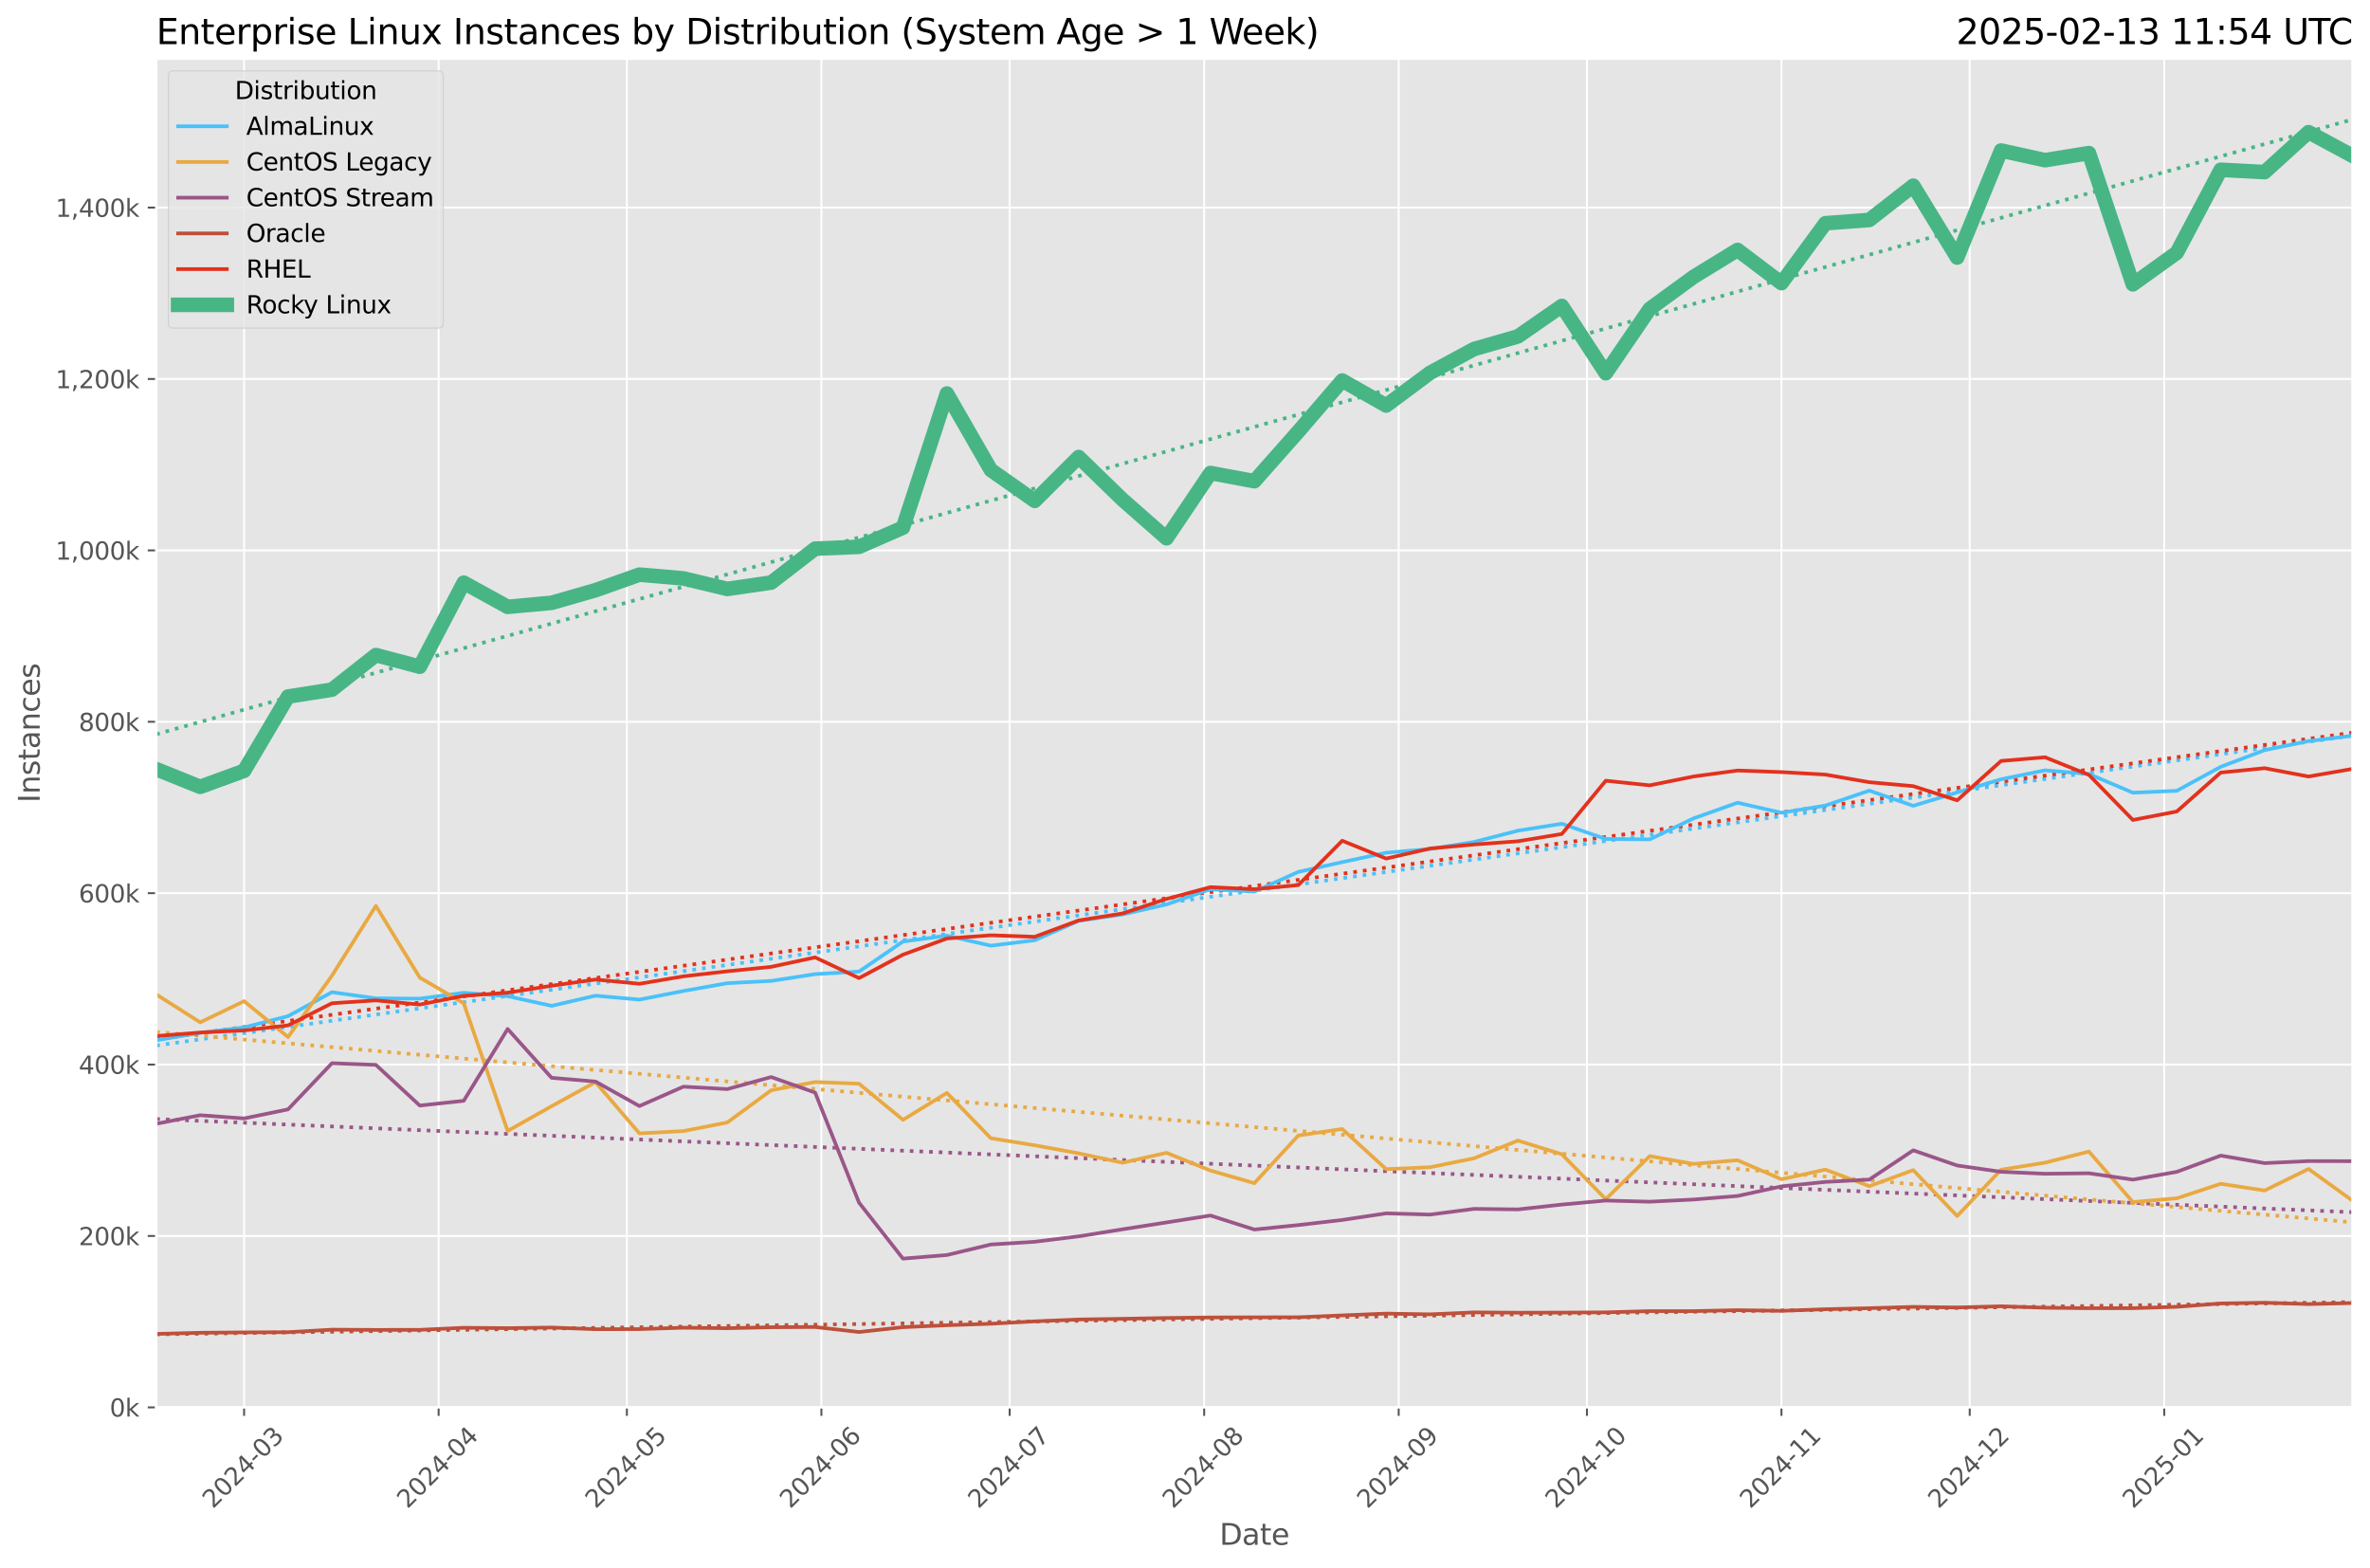 <?xml version="1.0" encoding="utf-8" standalone="no"?>
<!DOCTYPE svg PUBLIC "-//W3C//DTD SVG 1.1//EN"
  "http://www.w3.org/Graphics/SVG/1.1/DTD/svg11.dtd">
<svg xmlns:xlink="http://www.w3.org/1999/xlink" width="974.277pt" height="644.744pt" viewBox="0 0 974.277 644.744" xmlns="http://www.w3.org/2000/svg" version="1.1">
 <defs>
  <style type="text/css">*{stroke-linejoin: round; stroke-linecap: butt}</style>
 </defs>
 <g id="figure_1">
  <g id="patch_1">
   <path d="M 0 644.744 
L 974.277 644.744 
L 974.277 0 
L 0 0 
z
" style="fill: #ffffff"/>
  </g>
  <g id="axes_1">
   <g id="patch_2">
    <path d="M 64.233 578.542 
L 967.077 578.542 
L 967.077 24.142 
L 64.233 24.142 
z
" style="fill: #e5e5e5"/>
   </g>
   <g id="matplotlib.axis_1">
    <g id="xtick_1">
     <g id="line2d_1">
      <path d="M 100.346 578.542 
L 100.346 24.142 
" clip-path="url(#pea0bc449d7)" style="fill: none; stroke: #ffffff; stroke-width: 0.8; stroke-linecap: square"/>
     </g>
     <g id="line2d_2">
      <defs>
       <path id="m5f2d0f1f56" d="M 0 0 
L 0 3.5 
" style="stroke: #555555; stroke-width: 0.8"/>
      </defs>
      <g>
       <use xlink:href="#m5f2d0f1f56" x="100.346" y="578.542" style="fill: #555555; stroke: #555555; stroke-width: 0.8"/>
      </g>
     </g>
     <g id="text_1">
      <!-- 2024-03 -->
      <g style="fill: #555555" transform="translate(87.525 620.46) rotate(-45) scale(0.1 -0.1)">
       <defs>
        <path id="DejaVuSans-32" d="M 1228 531 
L 3431 531 
L 3431 0 
L 469 0 
L 469 531 
Q 828 903 1448 1529 
Q 2069 2156 2228 2338 
Q 2531 2678 2651 2914 
Q 2772 3150 2772 3378 
Q 2772 3750 2511 3984 
Q 2250 4219 1831 4219 
Q 1534 4219 1204 4116 
Q 875 4013 500 3803 
L 500 4441 
Q 881 4594 1212 4672 
Q 1544 4750 1819 4750 
Q 2544 4750 2975 4387 
Q 3406 4025 3406 3419 
Q 3406 3131 3298 2873 
Q 3191 2616 2906 2266 
Q 2828 2175 2409 1742 
Q 1991 1309 1228 531 
z
" transform="scale(0.016)"/>
        <path id="DejaVuSans-30" d="M 2034 4250 
Q 1547 4250 1301 3770 
Q 1056 3291 1056 2328 
Q 1056 1369 1301 889 
Q 1547 409 2034 409 
Q 2525 409 2770 889 
Q 3016 1369 3016 2328 
Q 3016 3291 2770 3770 
Q 2525 4250 2034 4250 
z
M 2034 4750 
Q 2819 4750 3233 4129 
Q 3647 3509 3647 2328 
Q 3647 1150 3233 529 
Q 2819 -91 2034 -91 
Q 1250 -91 836 529 
Q 422 1150 422 2328 
Q 422 3509 836 4129 
Q 1250 4750 2034 4750 
z
" transform="scale(0.016)"/>
        <path id="DejaVuSans-34" d="M 2419 4116 
L 825 1625 
L 2419 1625 
L 2419 4116 
z
M 2253 4666 
L 3047 4666 
L 3047 1625 
L 3713 1625 
L 3713 1100 
L 3047 1100 
L 3047 0 
L 2419 0 
L 2419 1100 
L 313 1100 
L 313 1709 
L 2253 4666 
z
" transform="scale(0.016)"/>
        <path id="DejaVuSans-2d" d="M 313 2009 
L 1997 2009 
L 1997 1497 
L 313 1497 
L 313 2009 
z
" transform="scale(0.016)"/>
        <path id="DejaVuSans-33" d="M 2597 2516 
Q 3050 2419 3304 2112 
Q 3559 1806 3559 1356 
Q 3559 666 3084 287 
Q 2609 -91 1734 -91 
Q 1441 -91 1130 -33 
Q 819 25 488 141 
L 488 750 
Q 750 597 1062 519 
Q 1375 441 1716 441 
Q 2309 441 2620 675 
Q 2931 909 2931 1356 
Q 2931 1769 2642 2001 
Q 2353 2234 1838 2234 
L 1294 2234 
L 1294 2753 
L 1863 2753 
Q 2328 2753 2575 2939 
Q 2822 3125 2822 3475 
Q 2822 3834 2567 4026 
Q 2313 4219 1838 4219 
Q 1578 4219 1281 4162 
Q 984 4106 628 3988 
L 628 4550 
Q 988 4650 1302 4700 
Q 1616 4750 1894 4750 
Q 2613 4750 3031 4423 
Q 3450 4097 3450 3541 
Q 3450 3153 3228 2886 
Q 3006 2619 2597 2516 
z
" transform="scale(0.016)"/>
       </defs>
       <use xlink:href="#DejaVuSans-32"/>
       <use xlink:href="#DejaVuSans-30" x="63.623"/>
       <use xlink:href="#DejaVuSans-32" x="127.246"/>
       <use xlink:href="#DejaVuSans-34" x="190.869"/>
       <use xlink:href="#DejaVuSans-2d" x="254.492"/>
       <use xlink:href="#DejaVuSans-30" x="290.576"/>
       <use xlink:href="#DejaVuSans-33" x="354.199"/>
      </g>
     </g>
    </g>
    <g id="xtick_2">
     <g id="line2d_3">
      <path d="M 180.312 578.542 
L 180.312 24.142 
" clip-path="url(#pea0bc449d7)" style="fill: none; stroke: #ffffff; stroke-width: 0.8; stroke-linecap: square"/>
     </g>
     <g id="line2d_4">
      <g>
       <use xlink:href="#m5f2d0f1f56" x="180.312" y="578.542" style="fill: #555555; stroke: #555555; stroke-width: 0.8"/>
      </g>
     </g>
     <g id="text_2">
      <!-- 2024-04 -->
      <g style="fill: #555555" transform="translate(167.491 620.46) rotate(-45) scale(0.1 -0.1)">
       <use xlink:href="#DejaVuSans-32"/>
       <use xlink:href="#DejaVuSans-30" x="63.623"/>
       <use xlink:href="#DejaVuSans-32" x="127.246"/>
       <use xlink:href="#DejaVuSans-34" x="190.869"/>
       <use xlink:href="#DejaVuSans-2d" x="254.492"/>
       <use xlink:href="#DejaVuSans-30" x="290.576"/>
       <use xlink:href="#DejaVuSans-34" x="354.199"/>
      </g>
     </g>
    </g>
    <g id="xtick_3">
     <g id="line2d_5">
      <path d="M 257.699 578.542 
L 257.699 24.142 
" clip-path="url(#pea0bc449d7)" style="fill: none; stroke: #ffffff; stroke-width: 0.8; stroke-linecap: square"/>
     </g>
     <g id="line2d_6">
      <g>
       <use xlink:href="#m5f2d0f1f56" x="257.699" y="578.542" style="fill: #555555; stroke: #555555; stroke-width: 0.8"/>
      </g>
     </g>
     <g id="text_3">
      <!-- 2024-05 -->
      <g style="fill: #555555" transform="translate(244.878 620.46) rotate(-45) scale(0.1 -0.1)">
       <defs>
        <path id="DejaVuSans-35" d="M 691 4666 
L 3169 4666 
L 3169 4134 
L 1269 4134 
L 1269 2991 
Q 1406 3038 1543 3061 
Q 1681 3084 1819 3084 
Q 2600 3084 3056 2656 
Q 3513 2228 3513 1497 
Q 3513 744 3044 326 
Q 2575 -91 1722 -91 
Q 1428 -91 1123 -41 
Q 819 9 494 109 
L 494 744 
Q 775 591 1075 516 
Q 1375 441 1709 441 
Q 2250 441 2565 725 
Q 2881 1009 2881 1497 
Q 2881 1984 2565 2268 
Q 2250 2553 1709 2553 
Q 1456 2553 1204 2497 
Q 953 2441 691 2322 
L 691 4666 
z
" transform="scale(0.016)"/>
       </defs>
       <use xlink:href="#DejaVuSans-32"/>
       <use xlink:href="#DejaVuSans-30" x="63.623"/>
       <use xlink:href="#DejaVuSans-32" x="127.246"/>
       <use xlink:href="#DejaVuSans-34" x="190.869"/>
       <use xlink:href="#DejaVuSans-2d" x="254.492"/>
       <use xlink:href="#DejaVuSans-30" x="290.576"/>
       <use xlink:href="#DejaVuSans-35" x="354.199"/>
      </g>
     </g>
    </g>
    <g id="xtick_4">
     <g id="line2d_7">
      <path d="M 337.665 578.542 
L 337.665 24.142 
" clip-path="url(#pea0bc449d7)" style="fill: none; stroke: #ffffff; stroke-width: 0.8; stroke-linecap: square"/>
     </g>
     <g id="line2d_8">
      <g>
       <use xlink:href="#m5f2d0f1f56" x="337.665" y="578.542" style="fill: #555555; stroke: #555555; stroke-width: 0.8"/>
      </g>
     </g>
     <g id="text_4">
      <!-- 2024-06 -->
      <g style="fill: #555555" transform="translate(324.844 620.46) rotate(-45) scale(0.1 -0.1)">
       <defs>
        <path id="DejaVuSans-36" d="M 2113 2584 
Q 1688 2584 1439 2293 
Q 1191 2003 1191 1497 
Q 1191 994 1439 701 
Q 1688 409 2113 409 
Q 2538 409 2786 701 
Q 3034 994 3034 1497 
Q 3034 2003 2786 2293 
Q 2538 2584 2113 2584 
z
M 3366 4563 
L 3366 3988 
Q 3128 4100 2886 4159 
Q 2644 4219 2406 4219 
Q 1781 4219 1451 3797 
Q 1122 3375 1075 2522 
Q 1259 2794 1537 2939 
Q 1816 3084 2150 3084 
Q 2853 3084 3261 2657 
Q 3669 2231 3669 1497 
Q 3669 778 3244 343 
Q 2819 -91 2113 -91 
Q 1303 -91 875 529 
Q 447 1150 447 2328 
Q 447 3434 972 4092 
Q 1497 4750 2381 4750 
Q 2619 4750 2861 4703 
Q 3103 4656 3366 4563 
z
" transform="scale(0.016)"/>
       </defs>
       <use xlink:href="#DejaVuSans-32"/>
       <use xlink:href="#DejaVuSans-30" x="63.623"/>
       <use xlink:href="#DejaVuSans-32" x="127.246"/>
       <use xlink:href="#DejaVuSans-34" x="190.869"/>
       <use xlink:href="#DejaVuSans-2d" x="254.492"/>
       <use xlink:href="#DejaVuSans-30" x="290.576"/>
       <use xlink:href="#DejaVuSans-36" x="354.199"/>
      </g>
     </g>
    </g>
    <g id="xtick_5">
     <g id="line2d_9">
      <path d="M 415.052 578.542 
L 415.052 24.142 
" clip-path="url(#pea0bc449d7)" style="fill: none; stroke: #ffffff; stroke-width: 0.8; stroke-linecap: square"/>
     </g>
     <g id="line2d_10">
      <g>
       <use xlink:href="#m5f2d0f1f56" x="415.052" y="578.542" style="fill: #555555; stroke: #555555; stroke-width: 0.8"/>
      </g>
     </g>
     <g id="text_5">
      <!-- 2024-07 -->
      <g style="fill: #555555" transform="translate(402.231 620.46) rotate(-45) scale(0.1 -0.1)">
       <defs>
        <path id="DejaVuSans-37" d="M 525 4666 
L 3525 4666 
L 3525 4397 
L 1831 0 
L 1172 0 
L 2766 4134 
L 525 4134 
L 525 4666 
z
" transform="scale(0.016)"/>
       </defs>
       <use xlink:href="#DejaVuSans-32"/>
       <use xlink:href="#DejaVuSans-30" x="63.623"/>
       <use xlink:href="#DejaVuSans-32" x="127.246"/>
       <use xlink:href="#DejaVuSans-34" x="190.869"/>
       <use xlink:href="#DejaVuSans-2d" x="254.492"/>
       <use xlink:href="#DejaVuSans-30" x="290.576"/>
       <use xlink:href="#DejaVuSans-37" x="354.199"/>
      </g>
     </g>
    </g>
    <g id="xtick_6">
     <g id="line2d_11">
      <path d="M 495.018 578.542 
L 495.018 24.142 
" clip-path="url(#pea0bc449d7)" style="fill: none; stroke: #ffffff; stroke-width: 0.8; stroke-linecap: square"/>
     </g>
     <g id="line2d_12">
      <g>
       <use xlink:href="#m5f2d0f1f56" x="495.018" y="578.542" style="fill: #555555; stroke: #555555; stroke-width: 0.8"/>
      </g>
     </g>
     <g id="text_6">
      <!-- 2024-08 -->
      <g style="fill: #555555" transform="translate(482.197 620.46) rotate(-45) scale(0.1 -0.1)">
       <defs>
        <path id="DejaVuSans-38" d="M 2034 2216 
Q 1584 2216 1326 1975 
Q 1069 1734 1069 1313 
Q 1069 891 1326 650 
Q 1584 409 2034 409 
Q 2484 409 2743 651 
Q 3003 894 3003 1313 
Q 3003 1734 2745 1975 
Q 2488 2216 2034 2216 
z
M 1403 2484 
Q 997 2584 770 2862 
Q 544 3141 544 3541 
Q 544 4100 942 4425 
Q 1341 4750 2034 4750 
Q 2731 4750 3128 4425 
Q 3525 4100 3525 3541 
Q 3525 3141 3298 2862 
Q 3072 2584 2669 2484 
Q 3125 2378 3379 2068 
Q 3634 1759 3634 1313 
Q 3634 634 3220 271 
Q 2806 -91 2034 -91 
Q 1263 -91 848 271 
Q 434 634 434 1313 
Q 434 1759 690 2068 
Q 947 2378 1403 2484 
z
M 1172 3481 
Q 1172 3119 1398 2916 
Q 1625 2713 2034 2713 
Q 2441 2713 2670 2916 
Q 2900 3119 2900 3481 
Q 2900 3844 2670 4047 
Q 2441 4250 2034 4250 
Q 1625 4250 1398 4047 
Q 1172 3844 1172 3481 
z
" transform="scale(0.016)"/>
       </defs>
       <use xlink:href="#DejaVuSans-32"/>
       <use xlink:href="#DejaVuSans-30" x="63.623"/>
       <use xlink:href="#DejaVuSans-32" x="127.246"/>
       <use xlink:href="#DejaVuSans-34" x="190.869"/>
       <use xlink:href="#DejaVuSans-2d" x="254.492"/>
       <use xlink:href="#DejaVuSans-30" x="290.576"/>
       <use xlink:href="#DejaVuSans-38" x="354.199"/>
      </g>
     </g>
    </g>
    <g id="xtick_7">
     <g id="line2d_13">
      <path d="M 574.984 578.542 
L 574.984 24.142 
" clip-path="url(#pea0bc449d7)" style="fill: none; stroke: #ffffff; stroke-width: 0.8; stroke-linecap: square"/>
     </g>
     <g id="line2d_14">
      <g>
       <use xlink:href="#m5f2d0f1f56" x="574.984" y="578.542" style="fill: #555555; stroke: #555555; stroke-width: 0.8"/>
      </g>
     </g>
     <g id="text_7">
      <!-- 2024-09 -->
      <g style="fill: #555555" transform="translate(562.163 620.46) rotate(-45) scale(0.1 -0.1)">
       <defs>
        <path id="DejaVuSans-39" d="M 703 97 
L 703 672 
Q 941 559 1184 500 
Q 1428 441 1663 441 
Q 2288 441 2617 861 
Q 2947 1281 2994 2138 
Q 2813 1869 2534 1725 
Q 2256 1581 1919 1581 
Q 1219 1581 811 2004 
Q 403 2428 403 3163 
Q 403 3881 828 4315 
Q 1253 4750 1959 4750 
Q 2769 4750 3195 4129 
Q 3622 3509 3622 2328 
Q 3622 1225 3098 567 
Q 2575 -91 1691 -91 
Q 1453 -91 1209 -44 
Q 966 3 703 97 
z
M 1959 2075 
Q 2384 2075 2632 2365 
Q 2881 2656 2881 3163 
Q 2881 3666 2632 3958 
Q 2384 4250 1959 4250 
Q 1534 4250 1286 3958 
Q 1038 3666 1038 3163 
Q 1038 2656 1286 2365 
Q 1534 2075 1959 2075 
z
" transform="scale(0.016)"/>
       </defs>
       <use xlink:href="#DejaVuSans-32"/>
       <use xlink:href="#DejaVuSans-30" x="63.623"/>
       <use xlink:href="#DejaVuSans-32" x="127.246"/>
       <use xlink:href="#DejaVuSans-34" x="190.869"/>
       <use xlink:href="#DejaVuSans-2d" x="254.492"/>
       <use xlink:href="#DejaVuSans-30" x="290.576"/>
       <use xlink:href="#DejaVuSans-39" x="354.199"/>
      </g>
     </g>
    </g>
    <g id="xtick_8">
     <g id="line2d_15">
      <path d="M 652.371 578.542 
L 652.371 24.142 
" clip-path="url(#pea0bc449d7)" style="fill: none; stroke: #ffffff; stroke-width: 0.8; stroke-linecap: square"/>
     </g>
     <g id="line2d_16">
      <g>
       <use xlink:href="#m5f2d0f1f56" x="652.371" y="578.542" style="fill: #555555; stroke: #555555; stroke-width: 0.8"/>
      </g>
     </g>
     <g id="text_8">
      <!-- 2024-10 -->
      <g style="fill: #555555" transform="translate(639.55 620.46) rotate(-45) scale(0.1 -0.1)">
       <defs>
        <path id="DejaVuSans-31" d="M 794 531 
L 1825 531 
L 1825 4091 
L 703 3866 
L 703 4441 
L 1819 4666 
L 2450 4666 
L 2450 531 
L 3481 531 
L 3481 0 
L 794 0 
L 794 531 
z
" transform="scale(0.016)"/>
       </defs>
       <use xlink:href="#DejaVuSans-32"/>
       <use xlink:href="#DejaVuSans-30" x="63.623"/>
       <use xlink:href="#DejaVuSans-32" x="127.246"/>
       <use xlink:href="#DejaVuSans-34" x="190.869"/>
       <use xlink:href="#DejaVuSans-2d" x="254.492"/>
       <use xlink:href="#DejaVuSans-31" x="290.576"/>
       <use xlink:href="#DejaVuSans-30" x="354.199"/>
      </g>
     </g>
    </g>
    <g id="xtick_9">
     <g id="line2d_17">
      <path d="M 732.337 578.542 
L 732.337 24.142 
" clip-path="url(#pea0bc449d7)" style="fill: none; stroke: #ffffff; stroke-width: 0.8; stroke-linecap: square"/>
     </g>
     <g id="line2d_18">
      <g>
       <use xlink:href="#m5f2d0f1f56" x="732.337" y="578.542" style="fill: #555555; stroke: #555555; stroke-width: 0.8"/>
      </g>
     </g>
     <g id="text_9">
      <!-- 2024-11 -->
      <g style="fill: #555555" transform="translate(719.516 620.46) rotate(-45) scale(0.1 -0.1)">
       <use xlink:href="#DejaVuSans-32"/>
       <use xlink:href="#DejaVuSans-30" x="63.623"/>
       <use xlink:href="#DejaVuSans-32" x="127.246"/>
       <use xlink:href="#DejaVuSans-34" x="190.869"/>
       <use xlink:href="#DejaVuSans-2d" x="254.492"/>
       <use xlink:href="#DejaVuSans-31" x="290.576"/>
       <use xlink:href="#DejaVuSans-31" x="354.199"/>
      </g>
     </g>
    </g>
    <g id="xtick_10">
     <g id="line2d_19">
      <path d="M 809.724 578.542 
L 809.724 24.142 
" clip-path="url(#pea0bc449d7)" style="fill: none; stroke: #ffffff; stroke-width: 0.8; stroke-linecap: square"/>
     </g>
     <g id="line2d_20">
      <g>
       <use xlink:href="#m5f2d0f1f56" x="809.724" y="578.542" style="fill: #555555; stroke: #555555; stroke-width: 0.8"/>
      </g>
     </g>
     <g id="text_10">
      <!-- 2024-12 -->
      <g style="fill: #555555" transform="translate(796.902 620.46) rotate(-45) scale(0.1 -0.1)">
       <use xlink:href="#DejaVuSans-32"/>
       <use xlink:href="#DejaVuSans-30" x="63.623"/>
       <use xlink:href="#DejaVuSans-32" x="127.246"/>
       <use xlink:href="#DejaVuSans-34" x="190.869"/>
       <use xlink:href="#DejaVuSans-2d" x="254.492"/>
       <use xlink:href="#DejaVuSans-31" x="290.576"/>
       <use xlink:href="#DejaVuSans-32" x="354.199"/>
      </g>
     </g>
    </g>
    <g id="xtick_11">
     <g id="line2d_21">
      <path d="M 889.69 578.542 
L 889.69 24.142 
" clip-path="url(#pea0bc449d7)" style="fill: none; stroke: #ffffff; stroke-width: 0.8; stroke-linecap: square"/>
     </g>
     <g id="line2d_22">
      <g>
       <use xlink:href="#m5f2d0f1f56" x="889.69" y="578.542" style="fill: #555555; stroke: #555555; stroke-width: 0.8"/>
      </g>
     </g>
     <g id="text_11">
      <!-- 2025-01 -->
      <g style="fill: #555555" transform="translate(876.869 620.46) rotate(-45) scale(0.1 -0.1)">
       <use xlink:href="#DejaVuSans-32"/>
       <use xlink:href="#DejaVuSans-30" x="63.623"/>
       <use xlink:href="#DejaVuSans-32" x="127.246"/>
       <use xlink:href="#DejaVuSans-35" x="190.869"/>
       <use xlink:href="#DejaVuSans-2d" x="254.492"/>
       <use xlink:href="#DejaVuSans-30" x="290.576"/>
       <use xlink:href="#DejaVuSans-31" x="354.199"/>
      </g>
     </g>
    </g>
    <g id="text_12">
     <!-- Date -->
     <g style="fill: #555555" transform="translate(501.314 635.048) scale(0.12 -0.12)">
      <defs>
       <path id="DejaVuSans-44" d="M 1259 4147 
L 1259 519 
L 2022 519 
Q 2988 519 3436 956 
Q 3884 1394 3884 2338 
Q 3884 3275 3436 3711 
Q 2988 4147 2022 4147 
L 1259 4147 
z
M 628 4666 
L 1925 4666 
Q 3281 4666 3915 4102 
Q 4550 3538 4550 2338 
Q 4550 1131 3912 565 
Q 3275 0 1925 0 
L 628 0 
L 628 4666 
z
" transform="scale(0.016)"/>
       <path id="DejaVuSans-61" d="M 2194 1759 
Q 1497 1759 1228 1600 
Q 959 1441 959 1056 
Q 959 750 1161 570 
Q 1363 391 1709 391 
Q 2188 391 2477 730 
Q 2766 1069 2766 1631 
L 2766 1759 
L 2194 1759 
z
M 3341 1997 
L 3341 0 
L 2766 0 
L 2766 531 
Q 2569 213 2275 61 
Q 1981 -91 1556 -91 
Q 1019 -91 701 211 
Q 384 513 384 1019 
Q 384 1609 779 1909 
Q 1175 2209 1959 2209 
L 2766 2209 
L 2766 2266 
Q 2766 2663 2505 2880 
Q 2244 3097 1772 3097 
Q 1472 3097 1187 3025 
Q 903 2953 641 2809 
L 641 3341 
Q 956 3463 1253 3523 
Q 1550 3584 1831 3584 
Q 2591 3584 2966 3190 
Q 3341 2797 3341 1997 
z
" transform="scale(0.016)"/>
       <path id="DejaVuSans-74" d="M 1172 4494 
L 1172 3500 
L 2356 3500 
L 2356 3053 
L 1172 3053 
L 1172 1153 
Q 1172 725 1289 603 
Q 1406 481 1766 481 
L 2356 481 
L 2356 0 
L 1766 0 
Q 1100 0 847 248 
Q 594 497 594 1153 
L 594 3053 
L 172 3053 
L 172 3500 
L 594 3500 
L 594 4494 
L 1172 4494 
z
" transform="scale(0.016)"/>
       <path id="DejaVuSans-65" d="M 3597 1894 
L 3597 1613 
L 953 1613 
Q 991 1019 1311 708 
Q 1631 397 2203 397 
Q 2534 397 2845 478 
Q 3156 559 3463 722 
L 3463 178 
Q 3153 47 2828 -22 
Q 2503 -91 2169 -91 
Q 1331 -91 842 396 
Q 353 884 353 1716 
Q 353 2575 817 3079 
Q 1281 3584 2069 3584 
Q 2775 3584 3186 3129 
Q 3597 2675 3597 1894 
z
M 3022 2063 
Q 3016 2534 2758 2815 
Q 2500 3097 2075 3097 
Q 1594 3097 1305 2825 
Q 1016 2553 972 2059 
L 3022 2063 
z
" transform="scale(0.016)"/>
      </defs>
      <use xlink:href="#DejaVuSans-44"/>
      <use xlink:href="#DejaVuSans-61" x="77.002"/>
      <use xlink:href="#DejaVuSans-74" x="138.281"/>
      <use xlink:href="#DejaVuSans-65" x="177.49"/>
     </g>
    </g>
   </g>
   <g id="matplotlib.axis_2">
    <g id="ytick_1">
     <g id="line2d_23">
      <path d="M 64.233 578.542 
L 967.077 578.542 
" clip-path="url(#pea0bc449d7)" style="fill: none; stroke: #ffffff; stroke-width: 0.8; stroke-linecap: square"/>
     </g>
     <g id="line2d_24">
      <defs>
       <path id="mb22a8d7bf0" d="M 0 0 
L -3.5 0 
" style="stroke: #555555; stroke-width: 0.8"/>
      </defs>
      <g>
       <use xlink:href="#mb22a8d7bf0" x="64.233" y="578.542" style="fill: #555555; stroke: #555555; stroke-width: 0.8"/>
      </g>
     </g>
     <g id="text_13">
      <!-- 0k -->
      <g style="fill: #555555" transform="translate(45.079 582.341) scale(0.1 -0.1)">
       <defs>
        <path id="DejaVuSans-6b" d="M 581 4863 
L 1159 4863 
L 1159 1991 
L 2875 3500 
L 3609 3500 
L 1753 1863 
L 3688 0 
L 2938 0 
L 1159 1709 
L 1159 0 
L 581 0 
L 581 4863 
z
" transform="scale(0.016)"/>
       </defs>
       <use xlink:href="#DejaVuSans-30"/>
       <use xlink:href="#DejaVuSans-6b" x="63.623"/>
      </g>
     </g>
    </g>
    <g id="ytick_2">
     <g id="line2d_25">
      <path d="M 64.233 508.085 
L 967.077 508.085 
" clip-path="url(#pea0bc449d7)" style="fill: none; stroke: #ffffff; stroke-width: 0.8; stroke-linecap: square"/>
     </g>
     <g id="line2d_26">
      <g>
       <use xlink:href="#mb22a8d7bf0" x="64.233" y="508.085" style="fill: #555555; stroke: #555555; stroke-width: 0.8"/>
      </g>
     </g>
     <g id="text_14">
      <!-- 200k -->
      <g style="fill: #555555" transform="translate(32.354 511.884) scale(0.1 -0.1)">
       <use xlink:href="#DejaVuSans-32"/>
       <use xlink:href="#DejaVuSans-30" x="63.623"/>
       <use xlink:href="#DejaVuSans-30" x="127.246"/>
       <use xlink:href="#DejaVuSans-6b" x="190.869"/>
      </g>
     </g>
    </g>
    <g id="ytick_3">
     <g id="line2d_27">
      <path d="M 64.233 437.628 
L 967.077 437.628 
" clip-path="url(#pea0bc449d7)" style="fill: none; stroke: #ffffff; stroke-width: 0.8; stroke-linecap: square"/>
     </g>
     <g id="line2d_28">
      <g>
       <use xlink:href="#mb22a8d7bf0" x="64.233" y="437.628" style="fill: #555555; stroke: #555555; stroke-width: 0.8"/>
      </g>
     </g>
     <g id="text_15">
      <!-- 400k -->
      <g style="fill: #555555" transform="translate(32.354 441.427) scale(0.1 -0.1)">
       <use xlink:href="#DejaVuSans-34"/>
       <use xlink:href="#DejaVuSans-30" x="63.623"/>
       <use xlink:href="#DejaVuSans-30" x="127.246"/>
       <use xlink:href="#DejaVuSans-6b" x="190.869"/>
      </g>
     </g>
    </g>
    <g id="ytick_4">
     <g id="line2d_29">
      <path d="M 64.233 367.171 
L 967.077 367.171 
" clip-path="url(#pea0bc449d7)" style="fill: none; stroke: #ffffff; stroke-width: 0.8; stroke-linecap: square"/>
     </g>
     <g id="line2d_30">
      <g>
       <use xlink:href="#mb22a8d7bf0" x="64.233" y="367.171" style="fill: #555555; stroke: #555555; stroke-width: 0.8"/>
      </g>
     </g>
     <g id="text_16">
      <!-- 600k -->
      <g style="fill: #555555" transform="translate(32.354 370.971) scale(0.1 -0.1)">
       <use xlink:href="#DejaVuSans-36"/>
       <use xlink:href="#DejaVuSans-30" x="63.623"/>
       <use xlink:href="#DejaVuSans-30" x="127.246"/>
       <use xlink:href="#DejaVuSans-6b" x="190.869"/>
      </g>
     </g>
    </g>
    <g id="ytick_5">
     <g id="line2d_31">
      <path d="M 64.233 296.715 
L 967.077 296.715 
" clip-path="url(#pea0bc449d7)" style="fill: none; stroke: #ffffff; stroke-width: 0.8; stroke-linecap: square"/>
     </g>
     <g id="line2d_32">
      <g>
       <use xlink:href="#mb22a8d7bf0" x="64.233" y="296.715" style="fill: #555555; stroke: #555555; stroke-width: 0.8"/>
      </g>
     </g>
     <g id="text_17">
      <!-- 800k -->
      <g style="fill: #555555" transform="translate(32.354 300.514) scale(0.1 -0.1)">
       <use xlink:href="#DejaVuSans-38"/>
       <use xlink:href="#DejaVuSans-30" x="63.623"/>
       <use xlink:href="#DejaVuSans-30" x="127.246"/>
       <use xlink:href="#DejaVuSans-6b" x="190.869"/>
      </g>
     </g>
    </g>
    <g id="ytick_6">
     <g id="line2d_33">
      <path d="M 64.233 226.258 
L 967.077 226.258 
" clip-path="url(#pea0bc449d7)" style="fill: none; stroke: #ffffff; stroke-width: 0.8; stroke-linecap: square"/>
     </g>
     <g id="line2d_34">
      <g>
       <use xlink:href="#mb22a8d7bf0" x="64.233" y="226.258" style="fill: #555555; stroke: #555555; stroke-width: 0.8"/>
      </g>
     </g>
     <g id="text_18">
      <!-- 1,000k -->
      <g style="fill: #555555" transform="translate(22.814 230.057) scale(0.1 -0.1)">
       <defs>
        <path id="DejaVuSans-2c" d="M 750 794 
L 1409 794 
L 1409 256 
L 897 -744 
L 494 -744 
L 750 256 
L 750 794 
z
" transform="scale(0.016)"/>
       </defs>
       <use xlink:href="#DejaVuSans-31"/>
       <use xlink:href="#DejaVuSans-2c" x="63.623"/>
       <use xlink:href="#DejaVuSans-30" x="95.41"/>
       <use xlink:href="#DejaVuSans-30" x="159.033"/>
       <use xlink:href="#DejaVuSans-30" x="222.656"/>
       <use xlink:href="#DejaVuSans-6b" x="286.279"/>
      </g>
     </g>
    </g>
    <g id="ytick_7">
     <g id="line2d_35">
      <path d="M 64.233 155.801 
L 967.077 155.801 
" clip-path="url(#pea0bc449d7)" style="fill: none; stroke: #ffffff; stroke-width: 0.8; stroke-linecap: square"/>
     </g>
     <g id="line2d_36">
      <g>
       <use xlink:href="#mb22a8d7bf0" x="64.233" y="155.801" style="fill: #555555; stroke: #555555; stroke-width: 0.8"/>
      </g>
     </g>
     <g id="text_19">
      <!-- 1,200k -->
      <g style="fill: #555555" transform="translate(22.814 159.6) scale(0.1 -0.1)">
       <use xlink:href="#DejaVuSans-31"/>
       <use xlink:href="#DejaVuSans-2c" x="63.623"/>
       <use xlink:href="#DejaVuSans-32" x="95.41"/>
       <use xlink:href="#DejaVuSans-30" x="159.033"/>
       <use xlink:href="#DejaVuSans-30" x="222.656"/>
       <use xlink:href="#DejaVuSans-6b" x="286.279"/>
      </g>
     </g>
    </g>
    <g id="ytick_8">
     <g id="line2d_37">
      <path d="M 64.233 85.344 
L 967.077 85.344 
" clip-path="url(#pea0bc449d7)" style="fill: none; stroke: #ffffff; stroke-width: 0.8; stroke-linecap: square"/>
     </g>
     <g id="line2d_38">
      <g>
       <use xlink:href="#mb22a8d7bf0" x="64.233" y="85.344" style="fill: #555555; stroke: #555555; stroke-width: 0.8"/>
      </g>
     </g>
     <g id="text_20">
      <!-- 1,400k -->
      <g style="fill: #555555" transform="translate(22.814 89.143) scale(0.1 -0.1)">
       <use xlink:href="#DejaVuSans-31"/>
       <use xlink:href="#DejaVuSans-2c" x="63.623"/>
       <use xlink:href="#DejaVuSans-34" x="95.41"/>
       <use xlink:href="#DejaVuSans-30" x="159.033"/>
       <use xlink:href="#DejaVuSans-30" x="222.656"/>
       <use xlink:href="#DejaVuSans-6b" x="286.279"/>
      </g>
     </g>
    </g>
    <g id="text_21">
     <!-- Instances -->
     <g style="fill: #555555" transform="translate(16.318 329.988) rotate(-90) scale(0.12 -0.12)">
      <defs>
       <path id="DejaVuSans-49" d="M 628 4666 
L 1259 4666 
L 1259 0 
L 628 0 
L 628 4666 
z
" transform="scale(0.016)"/>
       <path id="DejaVuSans-6e" d="M 3513 2113 
L 3513 0 
L 2938 0 
L 2938 2094 
Q 2938 2591 2744 2837 
Q 2550 3084 2163 3084 
Q 1697 3084 1428 2787 
Q 1159 2491 1159 1978 
L 1159 0 
L 581 0 
L 581 3500 
L 1159 3500 
L 1159 2956 
Q 1366 3272 1645 3428 
Q 1925 3584 2291 3584 
Q 2894 3584 3203 3211 
Q 3513 2838 3513 2113 
z
" transform="scale(0.016)"/>
       <path id="DejaVuSans-73" d="M 2834 3397 
L 2834 2853 
Q 2591 2978 2328 3040 
Q 2066 3103 1784 3103 
Q 1356 3103 1142 2972 
Q 928 2841 928 2578 
Q 928 2378 1081 2264 
Q 1234 2150 1697 2047 
L 1894 2003 
Q 2506 1872 2764 1633 
Q 3022 1394 3022 966 
Q 3022 478 2636 193 
Q 2250 -91 1575 -91 
Q 1294 -91 989 -36 
Q 684 19 347 128 
L 347 722 
Q 666 556 975 473 
Q 1284 391 1588 391 
Q 1994 391 2212 530 
Q 2431 669 2431 922 
Q 2431 1156 2273 1281 
Q 2116 1406 1581 1522 
L 1381 1569 
Q 847 1681 609 1914 
Q 372 2147 372 2553 
Q 372 3047 722 3315 
Q 1072 3584 1716 3584 
Q 2034 3584 2315 3537 
Q 2597 3491 2834 3397 
z
" transform="scale(0.016)"/>
       <path id="DejaVuSans-63" d="M 3122 3366 
L 3122 2828 
Q 2878 2963 2633 3030 
Q 2388 3097 2138 3097 
Q 1578 3097 1268 2742 
Q 959 2388 959 1747 
Q 959 1106 1268 751 
Q 1578 397 2138 397 
Q 2388 397 2633 464 
Q 2878 531 3122 666 
L 3122 134 
Q 2881 22 2623 -34 
Q 2366 -91 2075 -91 
Q 1284 -91 818 406 
Q 353 903 353 1747 
Q 353 2603 823 3093 
Q 1294 3584 2113 3584 
Q 2378 3584 2631 3529 
Q 2884 3475 3122 3366 
z
" transform="scale(0.016)"/>
      </defs>
      <use xlink:href="#DejaVuSans-49"/>
      <use xlink:href="#DejaVuSans-6e" x="29.492"/>
      <use xlink:href="#DejaVuSans-73" x="92.871"/>
      <use xlink:href="#DejaVuSans-74" x="144.971"/>
      <use xlink:href="#DejaVuSans-61" x="184.18"/>
      <use xlink:href="#DejaVuSans-6e" x="245.459"/>
      <use xlink:href="#DejaVuSans-63" x="308.838"/>
      <use xlink:href="#DejaVuSans-65" x="363.818"/>
      <use xlink:href="#DejaVuSans-73" x="425.342"/>
     </g>
    </g>
   </g>
   <g id="line2d_39">
    <path d="M 64.233 429.809 
L 73.352 428.522 
L 82.472 427.235 
L 91.591 425.948 
L 100.711 424.661 
L 109.831 423.374 
L 118.95 422.087 
L 128.07 420.8 
L 137.19 419.513 
L 146.309 418.226 
L 155.429 416.939 
L 164.548 415.653 
L 173.668 414.366 
L 182.788 413.079 
L 191.907 411.792 
L 201.027 410.505 
L 210.147 409.218 
L 219.266 407.931 
L 228.386 406.644 
L 237.506 405.357 
L 246.625 404.07 
L 255.745 402.783 
L 264.865 401.497 
L 273.984 400.21 
L 283.104 398.923 
L 292.223 397.636 
L 301.343 396.349 
L 310.463 395.062 
L 319.582 393.775 
L 328.702 392.488 
L 337.822 391.201 
L 346.941 389.914 
L 356.061 388.627 
L 365.18 387.34 
L 374.3 386.054 
L 383.42 384.767 
L 392.539 383.48 
L 401.659 382.193 
L 410.779 380.906 
L 419.898 379.619 
L 429.018 378.332 
L 438.138 377.045 
L 447.257 375.758 
L 456.377 374.471 
L 465.497 373.184 
L 474.616 371.898 
L 483.736 370.611 
L 492.855 369.324 
L 501.975 368.037 
L 511.095 366.75 
L 520.214 365.463 
L 529.334 364.176 
L 538.454 362.889 
L 547.573 361.602 
L 556.693 360.315 
L 565.812 359.028 
L 574.932 357.741 
L 584.052 356.455 
L 593.171 355.168 
L 602.291 353.881 
L 611.411 352.594 
L 620.53 351.307 
L 629.65 350.02 
L 638.77 348.733 
L 647.889 347.446 
L 657.009 346.159 
L 666.129 344.872 
L 675.248 343.585 
L 684.368 342.299 
L 693.487 341.012 
L 702.607 339.725 
L 711.727 338.438 
L 720.846 337.151 
L 729.966 335.864 
L 739.086 334.577 
L 748.205 333.29 
L 757.325 332.003 
L 766.444 330.716 
L 775.564 329.429 
L 784.684 328.142 
L 793.803 326.856 
L 802.923 325.569 
L 812.043 324.282 
L 821.162 322.995 
L 830.282 321.708 
L 839.402 320.421 
L 848.521 319.134 
L 857.641 317.847 
L 866.76 316.56 
L 875.88 315.273 
L 885 313.986 
L 894.119 312.7 
L 903.239 311.413 
L 912.359 310.126 
L 921.478 308.839 
L 930.598 307.552 
L 939.718 306.265 
L 948.837 304.978 
L 957.957 303.691 
L 967.077 302.404 
" clip-path="url(#pea0bc449d7)" style="fill: none; stroke-dasharray: 1.5,2.475; stroke-dashoffset: 0; stroke: #4ac1fa; stroke-width: 1.5"/>
   </g>
   <g id="line2d_40">
    <path d="M 64.233 424.205 
L 73.352 424.995 
L 82.472 425.785 
L 91.591 426.576 
L 100.711 427.366 
L 109.831 428.157 
L 118.95 428.947 
L 128.07 429.737 
L 137.19 430.528 
L 146.309 431.318 
L 155.429 432.109 
L 164.548 432.899 
L 173.668 433.689 
L 182.788 434.48 
L 191.907 435.27 
L 201.027 436.06 
L 210.147 436.851 
L 219.266 437.641 
L 228.386 438.432 
L 237.506 439.222 
L 246.625 440.012 
L 255.745 440.803 
L 264.865 441.593 
L 273.984 442.384 
L 283.104 443.174 
L 292.223 443.964 
L 301.343 444.755 
L 310.463 445.545 
L 319.582 446.336 
L 328.702 447.126 
L 337.822 447.916 
L 346.941 448.707 
L 356.061 449.497 
L 365.18 450.288 
L 374.3 451.078 
L 383.42 451.868 
L 392.539 452.659 
L 401.659 453.449 
L 410.779 454.24 
L 419.898 455.03 
L 429.018 455.82 
L 438.138 456.611 
L 447.257 457.401 
L 456.377 458.192 
L 465.497 458.982 
L 474.616 459.772 
L 483.736 460.563 
L 492.855 461.353 
L 501.975 462.144 
L 511.095 462.934 
L 520.214 463.724 
L 529.334 464.515 
L 538.454 465.305 
L 547.573 466.095 
L 556.693 466.886 
L 565.812 467.676 
L 574.932 468.467 
L 584.052 469.257 
L 593.171 470.047 
L 602.291 470.838 
L 611.411 471.628 
L 620.53 472.419 
L 629.65 473.209 
L 638.77 473.999 
L 647.889 474.79 
L 657.009 475.58 
L 666.129 476.371 
L 675.248 477.161 
L 684.368 477.951 
L 693.487 478.742 
L 702.607 479.532 
L 711.727 480.323 
L 720.846 481.113 
L 729.966 481.903 
L 739.086 482.694 
L 748.205 483.484 
L 757.325 484.275 
L 766.444 485.065 
L 775.564 485.855 
L 784.684 486.646 
L 793.803 487.436 
L 802.923 488.227 
L 812.043 489.017 
L 821.162 489.807 
L 830.282 490.598 
L 839.402 491.388 
L 848.521 492.179 
L 857.641 492.969 
L 866.76 493.759 
L 875.88 494.55 
L 885 495.34 
L 894.119 496.13 
L 903.239 496.921 
L 912.359 497.711 
L 921.478 498.502 
L 930.598 499.292 
L 939.718 500.082 
L 948.837 500.873 
L 957.957 501.663 
L 967.077 502.454 
" clip-path="url(#pea0bc449d7)" style="fill: none; stroke-dasharray: 1.5,2.475; stroke-dashoffset: 0; stroke: #e9a942; stroke-width: 1.5"/>
   </g>
   <g id="line2d_41">
    <path d="M 64.233 459.999 
L 73.352 460.386 
L 82.472 460.773 
L 91.591 461.16 
L 100.711 461.547 
L 109.831 461.934 
L 118.95 462.321 
L 128.07 462.708 
L 137.19 463.095 
L 146.309 463.482 
L 155.429 463.869 
L 164.548 464.256 
L 173.668 464.643 
L 182.788 465.03 
L 191.907 465.418 
L 201.027 465.805 
L 210.147 466.192 
L 219.266 466.579 
L 228.386 466.966 
L 237.506 467.353 
L 246.625 467.74 
L 255.745 468.127 
L 264.865 468.514 
L 273.984 468.901 
L 283.104 469.288 
L 292.223 469.675 
L 301.343 470.062 
L 310.463 470.449 
L 319.582 470.837 
L 328.702 471.224 
L 337.822 471.611 
L 346.941 471.998 
L 356.061 472.385 
L 365.18 472.772 
L 374.3 473.159 
L 383.42 473.546 
L 392.539 473.933 
L 401.659 474.32 
L 410.779 474.707 
L 419.898 475.094 
L 429.018 475.481 
L 438.138 475.868 
L 447.257 476.256 
L 456.377 476.643 
L 465.497 477.03 
L 474.616 477.417 
L 483.736 477.804 
L 492.855 478.191 
L 501.975 478.578 
L 511.095 478.965 
L 520.214 479.352 
L 529.334 479.739 
L 538.454 480.126 
L 547.573 480.513 
L 556.693 480.9 
L 565.812 481.287 
L 574.932 481.674 
L 584.052 482.062 
L 593.171 482.449 
L 602.291 482.836 
L 611.411 483.223 
L 620.53 483.61 
L 629.65 483.997 
L 638.77 484.384 
L 647.889 484.771 
L 657.009 485.158 
L 666.129 485.545 
L 675.248 485.932 
L 684.368 486.319 
L 693.487 486.706 
L 702.607 487.093 
L 711.727 487.481 
L 720.846 487.868 
L 729.966 488.255 
L 739.086 488.642 
L 748.205 489.029 
L 757.325 489.416 
L 766.444 489.803 
L 775.564 490.19 
L 784.684 490.577 
L 793.803 490.964 
L 802.923 491.351 
L 812.043 491.738 
L 821.162 492.125 
L 830.282 492.512 
L 839.402 492.9 
L 848.521 493.287 
L 857.641 493.674 
L 866.76 494.061 
L 875.88 494.448 
L 885 494.835 
L 894.119 495.222 
L 903.239 495.609 
L 912.359 495.996 
L 921.478 496.383 
L 930.598 496.77 
L 939.718 497.157 
L 948.837 497.544 
L 957.957 497.931 
L 967.077 498.319 
" clip-path="url(#pea0bc449d7)" style="fill: none; stroke-dasharray: 1.5,2.475; stroke-dashoffset: 0; stroke: #9a5689; stroke-width: 1.5"/>
   </g>
   <g id="line2d_42">
    <path d="M 64.233 548.528 
L 73.352 548.394 
L 82.472 548.26 
L 91.591 548.126 
L 100.711 547.992 
L 109.831 547.859 
L 118.95 547.725 
L 128.07 547.591 
L 137.19 547.457 
L 146.309 547.323 
L 155.429 547.189 
L 164.548 547.056 
L 173.668 546.922 
L 182.788 546.788 
L 191.907 546.654 
L 201.027 546.52 
L 210.147 546.386 
L 219.266 546.253 
L 228.386 546.119 
L 237.506 545.985 
L 246.625 545.851 
L 255.745 545.717 
L 264.865 545.583 
L 273.984 545.45 
L 283.104 545.316 
L 292.223 545.182 
L 301.343 545.048 
L 310.463 544.914 
L 319.582 544.78 
L 328.702 544.647 
L 337.822 544.513 
L 346.941 544.379 
L 356.061 544.245 
L 365.18 544.111 
L 374.3 543.977 
L 383.42 543.844 
L 392.539 543.71 
L 401.659 543.576 
L 410.779 543.442 
L 419.898 543.308 
L 429.018 543.174 
L 438.138 543.041 
L 447.257 542.907 
L 456.377 542.773 
L 465.497 542.639 
L 474.616 542.505 
L 483.736 542.371 
L 492.855 542.238 
L 501.975 542.104 
L 511.095 541.97 
L 520.214 541.836 
L 529.334 541.702 
L 538.454 541.568 
L 547.573 541.435 
L 556.693 541.301 
L 565.812 541.167 
L 574.932 541.033 
L 584.052 540.899 
L 593.171 540.765 
L 602.291 540.632 
L 611.411 540.498 
L 620.53 540.364 
L 629.65 540.23 
L 638.77 540.096 
L 647.889 539.962 
L 657.009 539.829 
L 666.129 539.695 
L 675.248 539.561 
L 684.368 539.427 
L 693.487 539.293 
L 702.607 539.159 
L 711.727 539.026 
L 720.846 538.892 
L 729.966 538.758 
L 739.086 538.624 
L 748.205 538.49 
L 757.325 538.356 
L 766.444 538.223 
L 775.564 538.089 
L 784.684 537.955 
L 793.803 537.821 
L 802.923 537.687 
L 812.043 537.553 
L 821.162 537.42 
L 830.282 537.286 
L 839.402 537.152 
L 848.521 537.018 
L 857.641 536.884 
L 866.76 536.75 
L 875.88 536.617 
L 885 536.483 
L 894.119 536.349 
L 903.239 536.215 
L 912.359 536.081 
L 921.478 535.947 
L 930.598 535.814 
L 939.718 535.68 
L 948.837 535.546 
L 957.957 535.412 
L 967.077 535.278 
" clip-path="url(#pea0bc449d7)" style="fill: none; stroke-dasharray: 1.5,2.475; stroke-dashoffset: 0; stroke: #be503b; stroke-width: 1.5"/>
   </g>
   <g id="line2d_43">
    <path d="M 64.233 427.257 
L 73.352 425.983 
L 82.472 424.71 
L 91.591 423.437 
L 100.711 422.163 
L 109.831 420.89 
L 118.95 419.616 
L 128.07 418.343 
L 137.19 417.07 
L 146.309 415.796 
L 155.429 414.523 
L 164.548 413.249 
L 173.668 411.976 
L 182.788 410.703 
L 191.907 409.429 
L 201.027 408.156 
L 210.147 406.882 
L 219.266 405.609 
L 228.386 404.335 
L 237.506 403.062 
L 246.625 401.789 
L 255.745 400.515 
L 264.865 399.242 
L 273.984 397.968 
L 283.104 396.695 
L 292.223 395.422 
L 301.343 394.148 
L 310.463 392.875 
L 319.582 391.601 
L 328.702 390.328 
L 337.822 389.055 
L 346.941 387.781 
L 356.061 386.508 
L 365.18 385.234 
L 374.3 383.961 
L 383.42 382.688 
L 392.539 381.414 
L 401.659 380.141 
L 410.779 378.867 
L 419.898 377.594 
L 429.018 376.321 
L 438.138 375.047 
L 447.257 373.774 
L 456.377 372.5 
L 465.497 371.227 
L 474.616 369.954 
L 483.736 368.68 
L 492.855 367.407 
L 501.975 366.133 
L 511.095 364.86 
L 520.214 363.586 
L 529.334 362.313 
L 538.454 361.04 
L 547.573 359.766 
L 556.693 358.493 
L 565.812 357.219 
L 574.932 355.946 
L 584.052 354.673 
L 593.171 353.399 
L 602.291 352.126 
L 611.411 350.852 
L 620.53 349.579 
L 629.65 348.306 
L 638.77 347.032 
L 647.889 345.759 
L 657.009 344.485 
L 666.129 343.212 
L 675.248 341.939 
L 684.368 340.665 
L 693.487 339.392 
L 702.607 338.118 
L 711.727 336.845 
L 720.846 335.572 
L 729.966 334.298 
L 739.086 333.025 
L 748.205 331.751 
L 757.325 330.478 
L 766.444 329.205 
L 775.564 327.931 
L 784.684 326.658 
L 793.803 325.384 
L 802.923 324.111 
L 812.043 322.838 
L 821.162 321.564 
L 830.282 320.291 
L 839.402 319.017 
L 848.521 317.744 
L 857.641 316.47 
L 866.76 315.197 
L 875.88 313.924 
L 885 312.65 
L 894.119 311.377 
L 903.239 310.103 
L 912.359 308.83 
L 921.478 307.557 
L 930.598 306.283 
L 939.718 305.01 
L 948.837 303.736 
L 957.957 302.463 
L 967.077 301.19 
" clip-path="url(#pea0bc449d7)" style="fill: none; stroke-dasharray: 1.5,2.475; stroke-dashoffset: 0; stroke: #e2321d; stroke-width: 1.5"/>
   </g>
   <g id="line2d_44">
    <path d="M 64.233 301.835 
L 73.352 299.282 
L 82.472 296.729 
L 91.591 294.177 
L 100.711 291.624 
L 109.831 289.071 
L 118.95 286.518 
L 128.07 283.966 
L 137.19 281.413 
L 146.309 278.86 
L 155.429 276.307 
L 164.548 273.755 
L 173.668 271.202 
L 182.788 268.649 
L 191.907 266.096 
L 201.027 263.544 
L 210.147 260.991 
L 219.266 258.438 
L 228.386 255.885 
L 237.506 253.333 
L 246.625 250.78 
L 255.745 248.227 
L 264.865 245.674 
L 273.984 243.122 
L 283.104 240.569 
L 292.223 238.016 
L 301.343 235.463 
L 310.463 232.911 
L 319.582 230.358 
L 328.702 227.805 
L 337.822 225.252 
L 346.941 222.7 
L 356.061 220.147 
L 365.18 217.594 
L 374.3 215.041 
L 383.42 212.489 
L 392.539 209.936 
L 401.659 207.383 
L 410.779 204.83 
L 419.898 202.278 
L 429.018 199.725 
L 438.138 197.172 
L 447.257 194.619 
L 456.377 192.067 
L 465.497 189.514 
L 474.616 186.961 
L 483.736 184.408 
L 492.855 181.856 
L 501.975 179.303 
L 511.095 176.75 
L 520.214 174.197 
L 529.334 171.645 
L 538.454 169.092 
L 547.573 166.539 
L 556.693 163.986 
L 565.812 161.434 
L 574.932 158.881 
L 584.052 156.328 
L 593.171 153.775 
L 602.291 151.223 
L 611.411 148.67 
L 620.53 146.117 
L 629.65 143.564 
L 638.77 141.012 
L 647.889 138.459 
L 657.009 135.906 
L 666.129 133.353 
L 675.248 130.801 
L 684.368 128.248 
L 693.487 125.695 
L 702.607 123.142 
L 711.727 120.59 
L 720.846 118.037 
L 729.966 115.484 
L 739.086 112.931 
L 748.205 110.379 
L 757.325 107.826 
L 766.444 105.273 
L 775.564 102.72 
L 784.684 100.168 
L 793.803 97.615 
L 802.923 95.062 
L 812.043 92.509 
L 821.162 89.957 
L 830.282 87.404 
L 839.402 84.851 
L 848.521 82.298 
L 857.641 79.746 
L 866.76 77.193 
L 875.88 74.64 
L 885 72.087 
L 894.119 69.535 
L 903.239 66.982 
L 912.359 64.429 
L 921.478 61.876 
L 930.598 59.324 
L 939.718 56.771 
L 948.837 54.218 
L 957.957 51.665 
L 967.077 49.113 
" clip-path="url(#pea0bc449d7)" style="fill: none; stroke-dasharray: 1.5,2.475; stroke-dashoffset: 0; stroke: #48b585; stroke-width: 1.5"/>
   </g>
   <g id="line2d_45">
    <path d="M 64.233 427.63 
L 82.289 424.591 
L 100.346 422.343 
L 118.403 417.724 
L 136.46 407.869 
L 154.517 410.401 
L 172.574 410.537 
L 190.631 408.113 
L 208.688 409.518 
L 226.744 413.488 
L 244.801 409.311 
L 262.858 410.923 
L 280.915 407.386 
L 298.972 404.17 
L 317.029 403.246 
L 335.086 400.44 
L 353.143 399.395 
L 371.199 387.047 
L 389.256 384.631 
L 407.313 388.757 
L 425.37 386.527 
L 443.427 378.549 
L 461.484 375.896 
L 479.541 371.789 
L 497.598 365.545 
L 515.654 366.541 
L 533.711 358.432 
L 551.768 354.396 
L 569.825 350.544 
L 587.882 349.001 
L 605.939 346.129 
L 623.996 341.473 
L 642.053 338.624 
L 660.11 344.912 
L 678.166 345.051 
L 696.223 336.418 
L 714.28 329.985 
L 732.337 334.112 
L 750.394 331.149 
L 768.451 325.011 
L 786.508 331.253 
L 804.565 325.768 
L 822.621 320.344 
L 840.678 316.671 
L 858.735 318.176 
L 876.792 325.865 
L 894.849 325.083 
L 912.906 315.227 
L 930.963 308.364 
L 949.02 304.643 
L 967.077 302.427 
" clip-path="url(#pea0bc449d7)" style="fill: none; stroke: #4ac1fa; stroke-width: 1.5; stroke-linecap: square"/>
   </g>
   <g id="line2d_46">
    <path d="M 64.233 408.78 
L 82.289 420.263 
L 100.346 411.569 
L 118.403 426.321 
L 136.46 401.084 
L 154.517 372.412 
L 172.574 401.879 
L 190.631 412.416 
L 208.688 464.915 
L 226.744 454.743 
L 244.801 444.836 
L 262.858 465.919 
L 280.915 464.97 
L 298.972 461.438 
L 317.029 448.18 
L 335.086 444.808 
L 353.143 445.494 
L 371.199 460.354 
L 389.256 449.277 
L 407.313 467.904 
L 425.37 470.819 
L 443.427 474.105 
L 461.484 477.99 
L 479.541 473.906 
L 497.598 481.198 
L 515.654 486.387 
L 533.711 466.799 
L 551.768 464.123 
L 569.825 480.608 
L 587.882 479.831 
L 605.939 476.173 
L 623.996 468.881 
L 642.053 474.496 
L 660.11 492.964 
L 678.166 475.264 
L 696.223 478.474 
L 714.28 476.95 
L 732.337 484.781 
L 750.394 480.815 
L 768.451 487.624 
L 786.508 481.019 
L 804.565 499.894 
L 822.621 480.847 
L 840.678 477.96 
L 858.735 473.397 
L 876.792 494.148 
L 894.849 492.603 
L 912.906 486.64 
L 930.963 489.402 
L 949.02 480.545 
L 967.077 493.578 
" clip-path="url(#pea0bc449d7)" style="fill: none; stroke: #e9a942; stroke-width: 1.5; stroke-linecap: square"/>
   </g>
   <g id="line2d_47">
    <path d="M 64.233 461.95 
L 82.289 458.451 
L 100.346 459.771 
L 118.403 456.052 
L 136.46 437.071 
L 154.517 437.746 
L 172.574 454.481 
L 190.631 452.525 
L 208.688 423.001 
L 226.744 443.068 
L 244.801 444.609 
L 262.858 454.683 
L 280.915 446.719 
L 298.972 447.719 
L 317.029 442.756 
L 335.086 449.154 
L 353.143 494.393 
L 371.199 517.399 
L 389.256 515.922 
L 407.313 511.596 
L 425.37 510.474 
L 443.427 508.246 
L 461.484 505.34 
L 479.541 502.523 
L 497.598 499.683 
L 515.654 505.446 
L 533.711 503.606 
L 551.768 501.51 
L 569.825 498.796 
L 587.882 499.296 
L 605.939 496.951 
L 623.996 497.17 
L 642.053 495.18 
L 660.11 493.528 
L 678.166 494.002 
L 696.223 493.105 
L 714.28 491.651 
L 732.337 487.694 
L 750.394 485.871 
L 768.451 484.907 
L 786.508 472.884 
L 804.565 479.121 
L 822.621 481.712 
L 840.678 482.514 
L 858.735 482.317 
L 876.792 484.926 
L 894.849 481.725 
L 912.906 475.052 
L 930.963 478.146 
L 949.02 477.302 
L 967.077 477.343 
" clip-path="url(#pea0bc449d7)" style="fill: none; stroke: #9a5689; stroke-width: 1.5; stroke-linecap: square"/>
   </g>
   <g id="line2d_48">
    <path d="M 64.233 548.356 
L 82.289 547.878 
L 100.346 547.725 
L 118.403 547.644 
L 136.46 546.608 
L 154.517 546.705 
L 172.574 546.671 
L 190.631 545.831 
L 208.688 545.984 
L 226.744 545.732 
L 244.801 546.415 
L 262.858 546.375 
L 280.915 545.803 
L 298.972 546.009 
L 317.029 545.606 
L 335.086 545.509 
L 353.143 547.566 
L 371.199 545.58 
L 389.256 544.789 
L 407.313 544.167 
L 425.37 543.192 
L 443.427 542.425 
L 461.484 542.143 
L 479.541 541.808 
L 497.598 541.588 
L 515.654 541.53 
L 533.711 541.517 
L 551.768 540.741 
L 569.825 540 
L 587.882 540.307 
L 605.939 539.503 
L 623.996 539.639 
L 642.053 539.588 
L 660.11 539.496 
L 678.166 538.981 
L 696.223 538.989 
L 714.28 538.59 
L 732.337 538.872 
L 750.394 538.211 
L 768.451 537.776 
L 786.508 537.245 
L 804.565 537.494 
L 822.621 536.99 
L 840.678 537.581 
L 858.735 537.791 
L 876.792 537.775 
L 894.849 537.211 
L 912.906 535.837 
L 930.963 535.53 
L 949.02 536.09 
L 967.077 535.66 
" clip-path="url(#pea0bc449d7)" style="fill: none; stroke: #be503b; stroke-width: 1.5; stroke-linecap: square"/>
   </g>
   <g id="line2d_49">
    <path d="M 64.233 425.896 
L 82.289 424.462 
L 100.346 423.598 
L 118.403 421.519 
L 136.46 412.419 
L 154.517 411.24 
L 172.574 412.961 
L 190.631 409.376 
L 208.688 408.073 
L 226.744 405.219 
L 244.801 402.671 
L 262.858 404.419 
L 280.915 401.35 
L 298.972 399.293 
L 317.029 397.448 
L 335.086 393.569 
L 353.143 402.083 
L 371.199 392.449 
L 389.256 385.797 
L 407.313 384.482 
L 425.37 385.101 
L 443.427 378.362 
L 461.484 375.492 
L 479.541 369.532 
L 497.598 364.692 
L 515.654 365.541 
L 533.711 363.854 
L 551.768 345.617 
L 569.825 352.939 
L 587.882 348.805 
L 605.939 347.166 
L 623.996 345.828 
L 642.053 342.839 
L 660.11 320.946 
L 678.166 322.839 
L 696.223 319.204 
L 714.28 316.753 
L 732.337 317.396 
L 750.394 318.423 
L 768.451 321.549 
L 786.508 323.165 
L 804.565 329.004 
L 822.621 312.811 
L 840.678 311.298 
L 858.735 318.552 
L 876.792 337.07 
L 894.849 333.596 
L 912.906 317.587 
L 930.963 315.795 
L 949.02 319.216 
L 967.077 316.084 
" clip-path="url(#pea0bc449d7)" style="fill: none; stroke: #e2321d; stroke-width: 1.5; stroke-linecap: square"/>
   </g>
   <g id="line2d_50">
    <path d="M 64.233 316.185 
L 82.289 323.468 
L 100.346 316.865 
L 118.403 286.331 
L 136.46 283.506 
L 154.517 269.293 
L 172.574 274.078 
L 190.631 239.524 
L 208.688 249.469 
L 226.744 247.808 
L 244.801 242.631 
L 262.858 236.22 
L 280.915 237.777 
L 298.972 242.096 
L 317.029 239.487 
L 335.086 225.543 
L 353.143 224.789 
L 371.199 216.899 
L 389.256 161.778 
L 407.313 193.195 
L 425.37 205.895 
L 443.427 187.892 
L 461.484 205.427 
L 479.541 221.28 
L 497.598 194.444 
L 515.654 197.811 
L 533.711 177.398 
L 551.768 156.422 
L 569.825 166.698 
L 587.882 153.267 
L 605.939 143.483 
L 623.996 138.295 
L 642.053 125.767 
L 660.11 153.426 
L 678.166 126.995 
L 696.223 113.805 
L 714.28 102.744 
L 732.337 116.401 
L 750.394 91.766 
L 768.451 90.422 
L 786.508 76.338 
L 804.565 105.881 
L 822.621 61.877 
L 840.678 65.849 
L 858.735 62.942 
L 876.792 116.882 
L 894.849 103.904 
L 912.906 69.795 
L 930.963 70.74 
L 949.02 54.326 
L 967.077 64.043 
" clip-path="url(#pea0bc449d7)" style="fill: none; stroke: #48b585; stroke-width: 6; stroke-linecap: square"/>
   </g>
   <g id="patch_3">
    <path d="M 64.233 578.542 
L 64.233 24.142 
" style="fill: none; stroke: #ffffff; stroke-linejoin: miter; stroke-linecap: square"/>
   </g>
   <g id="patch_4">
    <path d="M 967.077 578.542 
L 967.077 24.142 
" style="fill: none; stroke: #ffffff; stroke-linejoin: miter; stroke-linecap: square"/>
   </g>
   <g id="patch_5">
    <path d="M 64.233 578.542 
L 967.077 578.542 
" style="fill: none; stroke: #ffffff; stroke-linejoin: miter; stroke-linecap: square"/>
   </g>
   <g id="patch_6">
    <path d="M 64.233 24.142 
L 967.077 24.142 
" style="fill: none; stroke: #ffffff; stroke-linejoin: miter; stroke-linecap: square"/>
   </g>
   <g id="text_22">
    <!-- Enterprise Linux Instances by Distribution (System Age &gt; 1 Week) -->
    <g transform="translate(64.233 18.142) scale(0.144 -0.144)">
     <defs>
      <path id="DejaVuSans-45" d="M 628 4666 
L 3578 4666 
L 3578 4134 
L 1259 4134 
L 1259 2753 
L 3481 2753 
L 3481 2222 
L 1259 2222 
L 1259 531 
L 3634 531 
L 3634 0 
L 628 0 
L 628 4666 
z
" transform="scale(0.016)"/>
      <path id="DejaVuSans-72" d="M 2631 2963 
Q 2534 3019 2420 3045 
Q 2306 3072 2169 3072 
Q 1681 3072 1420 2755 
Q 1159 2438 1159 1844 
L 1159 0 
L 581 0 
L 581 3500 
L 1159 3500 
L 1159 2956 
Q 1341 3275 1631 3429 
Q 1922 3584 2338 3584 
Q 2397 3584 2469 3576 
Q 2541 3569 2628 3553 
L 2631 2963 
z
" transform="scale(0.016)"/>
      <path id="DejaVuSans-70" d="M 1159 525 
L 1159 -1331 
L 581 -1331 
L 581 3500 
L 1159 3500 
L 1159 2969 
Q 1341 3281 1617 3432 
Q 1894 3584 2278 3584 
Q 2916 3584 3314 3078 
Q 3713 2572 3713 1747 
Q 3713 922 3314 415 
Q 2916 -91 2278 -91 
Q 1894 -91 1617 61 
Q 1341 213 1159 525 
z
M 3116 1747 
Q 3116 2381 2855 2742 
Q 2594 3103 2138 3103 
Q 1681 3103 1420 2742 
Q 1159 2381 1159 1747 
Q 1159 1113 1420 752 
Q 1681 391 2138 391 
Q 2594 391 2855 752 
Q 3116 1113 3116 1747 
z
" transform="scale(0.016)"/>
      <path id="DejaVuSans-69" d="M 603 3500 
L 1178 3500 
L 1178 0 
L 603 0 
L 603 3500 
z
M 603 4863 
L 1178 4863 
L 1178 4134 
L 603 4134 
L 603 4863 
z
" transform="scale(0.016)"/>
      <path id="DejaVuSans-20" transform="scale(0.016)"/>
      <path id="DejaVuSans-4c" d="M 628 4666 
L 1259 4666 
L 1259 531 
L 3531 531 
L 3531 0 
L 628 0 
L 628 4666 
z
" transform="scale(0.016)"/>
      <path id="DejaVuSans-75" d="M 544 1381 
L 544 3500 
L 1119 3500 
L 1119 1403 
Q 1119 906 1312 657 
Q 1506 409 1894 409 
Q 2359 409 2629 706 
Q 2900 1003 2900 1516 
L 2900 3500 
L 3475 3500 
L 3475 0 
L 2900 0 
L 2900 538 
Q 2691 219 2414 64 
Q 2138 -91 1772 -91 
Q 1169 -91 856 284 
Q 544 659 544 1381 
z
M 1991 3584 
L 1991 3584 
z
" transform="scale(0.016)"/>
      <path id="DejaVuSans-78" d="M 3513 3500 
L 2247 1797 
L 3578 0 
L 2900 0 
L 1881 1375 
L 863 0 
L 184 0 
L 1544 1831 
L 300 3500 
L 978 3500 
L 1906 2253 
L 2834 3500 
L 3513 3500 
z
" transform="scale(0.016)"/>
      <path id="DejaVuSans-62" d="M 3116 1747 
Q 3116 2381 2855 2742 
Q 2594 3103 2138 3103 
Q 1681 3103 1420 2742 
Q 1159 2381 1159 1747 
Q 1159 1113 1420 752 
Q 1681 391 2138 391 
Q 2594 391 2855 752 
Q 3116 1113 3116 1747 
z
M 1159 2969 
Q 1341 3281 1617 3432 
Q 1894 3584 2278 3584 
Q 2916 3584 3314 3078 
Q 3713 2572 3713 1747 
Q 3713 922 3314 415 
Q 2916 -91 2278 -91 
Q 1894 -91 1617 61 
Q 1341 213 1159 525 
L 1159 0 
L 581 0 
L 581 4863 
L 1159 4863 
L 1159 2969 
z
" transform="scale(0.016)"/>
      <path id="DejaVuSans-79" d="M 2059 -325 
Q 1816 -950 1584 -1140 
Q 1353 -1331 966 -1331 
L 506 -1331 
L 506 -850 
L 844 -850 
Q 1081 -850 1212 -737 
Q 1344 -625 1503 -206 
L 1606 56 
L 191 3500 
L 800 3500 
L 1894 763 
L 2988 3500 
L 3597 3500 
L 2059 -325 
z
" transform="scale(0.016)"/>
      <path id="DejaVuSans-6f" d="M 1959 3097 
Q 1497 3097 1228 2736 
Q 959 2375 959 1747 
Q 959 1119 1226 758 
Q 1494 397 1959 397 
Q 2419 397 2687 759 
Q 2956 1122 2956 1747 
Q 2956 2369 2687 2733 
Q 2419 3097 1959 3097 
z
M 1959 3584 
Q 2709 3584 3137 3096 
Q 3566 2609 3566 1747 
Q 3566 888 3137 398 
Q 2709 -91 1959 -91 
Q 1206 -91 779 398 
Q 353 888 353 1747 
Q 353 2609 779 3096 
Q 1206 3584 1959 3584 
z
" transform="scale(0.016)"/>
      <path id="DejaVuSans-28" d="M 1984 4856 
Q 1566 4138 1362 3434 
Q 1159 2731 1159 2009 
Q 1159 1288 1364 580 
Q 1569 -128 1984 -844 
L 1484 -844 
Q 1016 -109 783 600 
Q 550 1309 550 2009 
Q 550 2706 781 3412 
Q 1013 4119 1484 4856 
L 1984 4856 
z
" transform="scale(0.016)"/>
      <path id="DejaVuSans-53" d="M 3425 4513 
L 3425 3897 
Q 3066 4069 2747 4153 
Q 2428 4238 2131 4238 
Q 1616 4238 1336 4038 
Q 1056 3838 1056 3469 
Q 1056 3159 1242 3001 
Q 1428 2844 1947 2747 
L 2328 2669 
Q 3034 2534 3370 2195 
Q 3706 1856 3706 1288 
Q 3706 609 3251 259 
Q 2797 -91 1919 -91 
Q 1588 -91 1214 -16 
Q 841 59 441 206 
L 441 856 
Q 825 641 1194 531 
Q 1563 422 1919 422 
Q 2459 422 2753 634 
Q 3047 847 3047 1241 
Q 3047 1584 2836 1778 
Q 2625 1972 2144 2069 
L 1759 2144 
Q 1053 2284 737 2584 
Q 422 2884 422 3419 
Q 422 4038 858 4394 
Q 1294 4750 2059 4750 
Q 2388 4750 2728 4690 
Q 3069 4631 3425 4513 
z
" transform="scale(0.016)"/>
      <path id="DejaVuSans-6d" d="M 3328 2828 
Q 3544 3216 3844 3400 
Q 4144 3584 4550 3584 
Q 5097 3584 5394 3201 
Q 5691 2819 5691 2113 
L 5691 0 
L 5113 0 
L 5113 2094 
Q 5113 2597 4934 2840 
Q 4756 3084 4391 3084 
Q 3944 3084 3684 2787 
Q 3425 2491 3425 1978 
L 3425 0 
L 2847 0 
L 2847 2094 
Q 2847 2600 2669 2842 
Q 2491 3084 2119 3084 
Q 1678 3084 1418 2786 
Q 1159 2488 1159 1978 
L 1159 0 
L 581 0 
L 581 3500 
L 1159 3500 
L 1159 2956 
Q 1356 3278 1631 3431 
Q 1906 3584 2284 3584 
Q 2666 3584 2933 3390 
Q 3200 3197 3328 2828 
z
" transform="scale(0.016)"/>
      <path id="DejaVuSans-41" d="M 2188 4044 
L 1331 1722 
L 3047 1722 
L 2188 4044 
z
M 1831 4666 
L 2547 4666 
L 4325 0 
L 3669 0 
L 3244 1197 
L 1141 1197 
L 716 0 
L 50 0 
L 1831 4666 
z
" transform="scale(0.016)"/>
      <path id="DejaVuSans-67" d="M 2906 1791 
Q 2906 2416 2648 2759 
Q 2391 3103 1925 3103 
Q 1463 3103 1205 2759 
Q 947 2416 947 1791 
Q 947 1169 1205 825 
Q 1463 481 1925 481 
Q 2391 481 2648 825 
Q 2906 1169 2906 1791 
z
M 3481 434 
Q 3481 -459 3084 -895 
Q 2688 -1331 1869 -1331 
Q 1566 -1331 1297 -1286 
Q 1028 -1241 775 -1147 
L 775 -588 
Q 1028 -725 1275 -790 
Q 1522 -856 1778 -856 
Q 2344 -856 2625 -561 
Q 2906 -266 2906 331 
L 2906 616 
Q 2728 306 2450 153 
Q 2172 0 1784 0 
Q 1141 0 747 490 
Q 353 981 353 1791 
Q 353 2603 747 3093 
Q 1141 3584 1784 3584 
Q 2172 3584 2450 3431 
Q 2728 3278 2906 2969 
L 2906 3500 
L 3481 3500 
L 3481 434 
z
" transform="scale(0.016)"/>
      <path id="DejaVuSans-3e" d="M 678 3150 
L 678 3719 
L 4684 2266 
L 4684 1747 
L 678 294 
L 678 863 
L 3897 2003 
L 678 3150 
z
" transform="scale(0.016)"/>
      <path id="DejaVuSans-57" d="M 213 4666 
L 850 4666 
L 1831 722 
L 2809 4666 
L 3519 4666 
L 4500 722 
L 5478 4666 
L 6119 4666 
L 4947 0 
L 4153 0 
L 3169 4050 
L 2175 0 
L 1381 0 
L 213 4666 
z
" transform="scale(0.016)"/>
      <path id="DejaVuSans-29" d="M 513 4856 
L 1013 4856 
Q 1481 4119 1714 3412 
Q 1947 2706 1947 2009 
Q 1947 1309 1714 600 
Q 1481 -109 1013 -844 
L 513 -844 
Q 928 -128 1133 580 
Q 1338 1288 1338 2009 
Q 1338 2731 1133 3434 
Q 928 4138 513 4856 
z
" transform="scale(0.016)"/>
     </defs>
     <use xlink:href="#DejaVuSans-45"/>
     <use xlink:href="#DejaVuSans-6e" x="63.184"/>
     <use xlink:href="#DejaVuSans-74" x="126.562"/>
     <use xlink:href="#DejaVuSans-65" x="165.771"/>
     <use xlink:href="#DejaVuSans-72" x="227.295"/>
     <use xlink:href="#DejaVuSans-70" x="268.408"/>
     <use xlink:href="#DejaVuSans-72" x="331.885"/>
     <use xlink:href="#DejaVuSans-69" x="372.998"/>
     <use xlink:href="#DejaVuSans-73" x="400.781"/>
     <use xlink:href="#DejaVuSans-65" x="452.881"/>
     <use xlink:href="#DejaVuSans-20" x="514.404"/>
     <use xlink:href="#DejaVuSans-4c" x="546.191"/>
     <use xlink:href="#DejaVuSans-69" x="601.904"/>
     <use xlink:href="#DejaVuSans-6e" x="629.688"/>
     <use xlink:href="#DejaVuSans-75" x="693.066"/>
     <use xlink:href="#DejaVuSans-78" x="756.445"/>
     <use xlink:href="#DejaVuSans-20" x="815.625"/>
     <use xlink:href="#DejaVuSans-49" x="847.412"/>
     <use xlink:href="#DejaVuSans-6e" x="876.904"/>
     <use xlink:href="#DejaVuSans-73" x="940.283"/>
     <use xlink:href="#DejaVuSans-74" x="992.383"/>
     <use xlink:href="#DejaVuSans-61" x="1031.592"/>
     <use xlink:href="#DejaVuSans-6e" x="1092.871"/>
     <use xlink:href="#DejaVuSans-63" x="1156.25"/>
     <use xlink:href="#DejaVuSans-65" x="1211.23"/>
     <use xlink:href="#DejaVuSans-73" x="1272.754"/>
     <use xlink:href="#DejaVuSans-20" x="1324.854"/>
     <use xlink:href="#DejaVuSans-62" x="1356.641"/>
     <use xlink:href="#DejaVuSans-79" x="1420.117"/>
     <use xlink:href="#DejaVuSans-20" x="1479.297"/>
     <use xlink:href="#DejaVuSans-44" x="1511.084"/>
     <use xlink:href="#DejaVuSans-69" x="1588.086"/>
     <use xlink:href="#DejaVuSans-73" x="1615.869"/>
     <use xlink:href="#DejaVuSans-74" x="1667.969"/>
     <use xlink:href="#DejaVuSans-72" x="1707.178"/>
     <use xlink:href="#DejaVuSans-69" x="1748.291"/>
     <use xlink:href="#DejaVuSans-62" x="1776.074"/>
     <use xlink:href="#DejaVuSans-75" x="1839.551"/>
     <use xlink:href="#DejaVuSans-74" x="1902.93"/>
     <use xlink:href="#DejaVuSans-69" x="1942.139"/>
     <use xlink:href="#DejaVuSans-6f" x="1969.922"/>
     <use xlink:href="#DejaVuSans-6e" x="2031.104"/>
     <use xlink:href="#DejaVuSans-20" x="2094.482"/>
     <use xlink:href="#DejaVuSans-28" x="2126.27"/>
     <use xlink:href="#DejaVuSans-53" x="2165.283"/>
     <use xlink:href="#DejaVuSans-79" x="2228.76"/>
     <use xlink:href="#DejaVuSans-73" x="2287.939"/>
     <use xlink:href="#DejaVuSans-74" x="2340.039"/>
     <use xlink:href="#DejaVuSans-65" x="2379.248"/>
     <use xlink:href="#DejaVuSans-6d" x="2440.771"/>
     <use xlink:href="#DejaVuSans-20" x="2538.184"/>
     <use xlink:href="#DejaVuSans-41" x="2569.971"/>
     <use xlink:href="#DejaVuSans-67" x="2638.379"/>
     <use xlink:href="#DejaVuSans-65" x="2701.855"/>
     <use xlink:href="#DejaVuSans-20" x="2763.379"/>
     <use xlink:href="#DejaVuSans-3e" x="2795.166"/>
     <use xlink:href="#DejaVuSans-20" x="2878.955"/>
     <use xlink:href="#DejaVuSans-31" x="2910.742"/>
     <use xlink:href="#DejaVuSans-20" x="2974.365"/>
     <use xlink:href="#DejaVuSans-57" x="3006.152"/>
     <use xlink:href="#DejaVuSans-65" x="3099.154"/>
     <use xlink:href="#DejaVuSans-65" x="3160.678"/>
     <use xlink:href="#DejaVuSans-6b" x="3222.201"/>
     <use xlink:href="#DejaVuSans-29" x="3280.111"/>
    </g>
   </g>
   <g id="text_23">
    <!-- 2025-02-13 11:54 UTC -->
    <g transform="translate(804.194 18.142) scale(0.144 -0.144)">
     <defs>
      <path id="DejaVuSans-3a" d="M 750 794 
L 1409 794 
L 1409 0 
L 750 0 
L 750 794 
z
M 750 3309 
L 1409 3309 
L 1409 2516 
L 750 2516 
L 750 3309 
z
" transform="scale(0.016)"/>
      <path id="DejaVuSans-55" d="M 556 4666 
L 1191 4666 
L 1191 1831 
Q 1191 1081 1462 751 
Q 1734 422 2344 422 
Q 2950 422 3222 751 
Q 3494 1081 3494 1831 
L 3494 4666 
L 4128 4666 
L 4128 1753 
Q 4128 841 3676 375 
Q 3225 -91 2344 -91 
Q 1459 -91 1007 375 
Q 556 841 556 1753 
L 556 4666 
z
" transform="scale(0.016)"/>
      <path id="DejaVuSans-54" d="M -19 4666 
L 3928 4666 
L 3928 4134 
L 2272 4134 
L 2272 0 
L 1638 0 
L 1638 4134 
L -19 4134 
L -19 4666 
z
" transform="scale(0.016)"/>
      <path id="DejaVuSans-43" d="M 4122 4306 
L 4122 3641 
Q 3803 3938 3442 4084 
Q 3081 4231 2675 4231 
Q 1875 4231 1450 3742 
Q 1025 3253 1025 2328 
Q 1025 1406 1450 917 
Q 1875 428 2675 428 
Q 3081 428 3442 575 
Q 3803 722 4122 1019 
L 4122 359 
Q 3791 134 3420 21 
Q 3050 -91 2638 -91 
Q 1578 -91 968 557 
Q 359 1206 359 2328 
Q 359 3453 968 4101 
Q 1578 4750 2638 4750 
Q 3056 4750 3426 4639 
Q 3797 4528 4122 4306 
z
" transform="scale(0.016)"/>
     </defs>
     <use xlink:href="#DejaVuSans-32"/>
     <use xlink:href="#DejaVuSans-30" x="63.623"/>
     <use xlink:href="#DejaVuSans-32" x="127.246"/>
     <use xlink:href="#DejaVuSans-35" x="190.869"/>
     <use xlink:href="#DejaVuSans-2d" x="254.492"/>
     <use xlink:href="#DejaVuSans-30" x="290.576"/>
     <use xlink:href="#DejaVuSans-32" x="354.199"/>
     <use xlink:href="#DejaVuSans-2d" x="417.822"/>
     <use xlink:href="#DejaVuSans-31" x="453.906"/>
     <use xlink:href="#DejaVuSans-33" x="517.529"/>
     <use xlink:href="#DejaVuSans-20" x="581.152"/>
     <use xlink:href="#DejaVuSans-31" x="612.939"/>
     <use xlink:href="#DejaVuSans-31" x="676.562"/>
     <use xlink:href="#DejaVuSans-3a" x="740.186"/>
     <use xlink:href="#DejaVuSans-35" x="773.877"/>
     <use xlink:href="#DejaVuSans-34" x="837.5"/>
     <use xlink:href="#DejaVuSans-20" x="901.123"/>
     <use xlink:href="#DejaVuSans-55" x="932.91"/>
     <use xlink:href="#DejaVuSans-54" x="1006.104"/>
     <use xlink:href="#DejaVuSans-43" x="1061.312"/>
    </g>
   </g>
   <g id="legend_1">
    <g id="patch_7">
     <path d="M 71.233 134.889 
L 180.201 134.889 
Q 182.201 134.889 182.201 132.889 
L 182.201 31.142 
Q 182.201 29.142 180.201 29.142 
L 71.233 29.142 
Q 69.233 29.142 69.233 31.142 
L 69.233 132.889 
Q 69.233 134.889 71.233 134.889 
z
" style="fill: #e5e5e5; opacity: 0.8; stroke: #cccccc; stroke-width: 0.5; stroke-linejoin: miter"/>
    </g>
    <g id="text_24">
     <!-- Distribution -->
     <g transform="translate(96.548 40.74) scale(0.1 -0.1)">
      <use xlink:href="#DejaVuSans-44"/>
      <use xlink:href="#DejaVuSans-69" x="77.002"/>
      <use xlink:href="#DejaVuSans-73" x="104.785"/>
      <use xlink:href="#DejaVuSans-74" x="156.885"/>
      <use xlink:href="#DejaVuSans-72" x="196.094"/>
      <use xlink:href="#DejaVuSans-69" x="237.207"/>
      <use xlink:href="#DejaVuSans-62" x="264.99"/>
      <use xlink:href="#DejaVuSans-75" x="328.467"/>
      <use xlink:href="#DejaVuSans-74" x="391.846"/>
      <use xlink:href="#DejaVuSans-69" x="431.055"/>
      <use xlink:href="#DejaVuSans-6f" x="458.838"/>
      <use xlink:href="#DejaVuSans-6e" x="520.02"/>
     </g>
    </g>
    <g id="line2d_51">
     <path d="M 73.233 51.918 
L 83.233 51.918 
L 93.233 51.918 
" style="fill: none; stroke: #4ac1fa; stroke-width: 1.5; stroke-linecap: square"/>
    </g>
    <g id="text_25">
     <!-- AlmaLinux -->
     <g transform="translate(101.233 55.418) scale(0.1 -0.1)">
      <defs>
       <path id="DejaVuSans-6c" d="M 603 4863 
L 1178 4863 
L 1178 0 
L 603 0 
L 603 4863 
z
" transform="scale(0.016)"/>
      </defs>
      <use xlink:href="#DejaVuSans-41"/>
      <use xlink:href="#DejaVuSans-6c" x="68.408"/>
      <use xlink:href="#DejaVuSans-6d" x="96.191"/>
      <use xlink:href="#DejaVuSans-61" x="193.604"/>
      <use xlink:href="#DejaVuSans-4c" x="254.883"/>
      <use xlink:href="#DejaVuSans-69" x="310.596"/>
      <use xlink:href="#DejaVuSans-6e" x="338.379"/>
      <use xlink:href="#DejaVuSans-75" x="401.758"/>
      <use xlink:href="#DejaVuSans-78" x="465.137"/>
     </g>
    </g>
    <g id="line2d_52">
     <path d="M 73.233 66.596 
L 83.233 66.596 
L 93.233 66.596 
" style="fill: none; stroke: #e9a942; stroke-width: 1.5; stroke-linecap: square"/>
    </g>
    <g id="text_26">
     <!-- CentOS Legacy -->
     <g transform="translate(101.233 70.096) scale(0.1 -0.1)">
      <defs>
       <path id="DejaVuSans-4f" d="M 2522 4238 
Q 1834 4238 1429 3725 
Q 1025 3213 1025 2328 
Q 1025 1447 1429 934 
Q 1834 422 2522 422 
Q 3209 422 3611 934 
Q 4013 1447 4013 2328 
Q 4013 3213 3611 3725 
Q 3209 4238 2522 4238 
z
M 2522 4750 
Q 3503 4750 4090 4092 
Q 4678 3434 4678 2328 
Q 4678 1225 4090 567 
Q 3503 -91 2522 -91 
Q 1538 -91 948 565 
Q 359 1222 359 2328 
Q 359 3434 948 4092 
Q 1538 4750 2522 4750 
z
" transform="scale(0.016)"/>
      </defs>
      <use xlink:href="#DejaVuSans-43"/>
      <use xlink:href="#DejaVuSans-65" x="69.824"/>
      <use xlink:href="#DejaVuSans-6e" x="131.348"/>
      <use xlink:href="#DejaVuSans-74" x="194.727"/>
      <use xlink:href="#DejaVuSans-4f" x="233.936"/>
      <use xlink:href="#DejaVuSans-53" x="312.646"/>
      <use xlink:href="#DejaVuSans-20" x="376.123"/>
      <use xlink:href="#DejaVuSans-4c" x="407.91"/>
      <use xlink:href="#DejaVuSans-65" x="461.873"/>
      <use xlink:href="#DejaVuSans-67" x="523.396"/>
      <use xlink:href="#DejaVuSans-61" x="586.873"/>
      <use xlink:href="#DejaVuSans-63" x="648.152"/>
      <use xlink:href="#DejaVuSans-79" x="703.133"/>
     </g>
    </g>
    <g id="line2d_53">
     <path d="M 73.233 81.275 
L 83.233 81.275 
L 93.233 81.275 
" style="fill: none; stroke: #9a5689; stroke-width: 1.5; stroke-linecap: square"/>
    </g>
    <g id="text_27">
     <!-- CentOS Stream -->
     <g transform="translate(101.233 84.775) scale(0.1 -0.1)">
      <use xlink:href="#DejaVuSans-43"/>
      <use xlink:href="#DejaVuSans-65" x="69.824"/>
      <use xlink:href="#DejaVuSans-6e" x="131.348"/>
      <use xlink:href="#DejaVuSans-74" x="194.727"/>
      <use xlink:href="#DejaVuSans-4f" x="233.936"/>
      <use xlink:href="#DejaVuSans-53" x="312.646"/>
      <use xlink:href="#DejaVuSans-20" x="376.123"/>
      <use xlink:href="#DejaVuSans-53" x="407.91"/>
      <use xlink:href="#DejaVuSans-74" x="471.387"/>
      <use xlink:href="#DejaVuSans-72" x="510.596"/>
      <use xlink:href="#DejaVuSans-65" x="549.459"/>
      <use xlink:href="#DejaVuSans-61" x="610.982"/>
      <use xlink:href="#DejaVuSans-6d" x="672.262"/>
     </g>
    </g>
    <g id="line2d_54">
     <path d="M 73.233 95.953 
L 83.233 95.953 
L 93.233 95.953 
" style="fill: none; stroke: #be503b; stroke-width: 1.5; stroke-linecap: square"/>
    </g>
    <g id="text_28">
     <!-- Oracle -->
     <g transform="translate(101.233 99.453) scale(0.1 -0.1)">
      <use xlink:href="#DejaVuSans-4f"/>
      <use xlink:href="#DejaVuSans-72" x="78.711"/>
      <use xlink:href="#DejaVuSans-61" x="119.824"/>
      <use xlink:href="#DejaVuSans-63" x="181.104"/>
      <use xlink:href="#DejaVuSans-6c" x="236.084"/>
      <use xlink:href="#DejaVuSans-65" x="263.867"/>
     </g>
    </g>
    <g id="line2d_55">
     <path d="M 73.233 110.631 
L 83.233 110.631 
L 93.233 110.631 
" style="fill: none; stroke: #e2321d; stroke-width: 1.5; stroke-linecap: square"/>
    </g>
    <g id="text_29">
     <!-- RHEL -->
     <g transform="translate(101.233 114.131) scale(0.1 -0.1)">
      <defs>
       <path id="DejaVuSans-52" d="M 2841 2188 
Q 3044 2119 3236 1894 
Q 3428 1669 3622 1275 
L 4263 0 
L 3584 0 
L 2988 1197 
Q 2756 1666 2539 1819 
Q 2322 1972 1947 1972 
L 1259 1972 
L 1259 0 
L 628 0 
L 628 4666 
L 2053 4666 
Q 2853 4666 3247 4331 
Q 3641 3997 3641 3322 
Q 3641 2881 3436 2590 
Q 3231 2300 2841 2188 
z
M 1259 4147 
L 1259 2491 
L 2053 2491 
Q 2509 2491 2742 2702 
Q 2975 2913 2975 3322 
Q 2975 3731 2742 3939 
Q 2509 4147 2053 4147 
L 1259 4147 
z
" transform="scale(0.016)"/>
       <path id="DejaVuSans-48" d="M 628 4666 
L 1259 4666 
L 1259 2753 
L 3553 2753 
L 3553 4666 
L 4184 4666 
L 4184 0 
L 3553 0 
L 3553 2222 
L 1259 2222 
L 1259 0 
L 628 0 
L 628 4666 
z
" transform="scale(0.016)"/>
      </defs>
      <use xlink:href="#DejaVuSans-52"/>
      <use xlink:href="#DejaVuSans-48" x="69.482"/>
      <use xlink:href="#DejaVuSans-45" x="144.678"/>
      <use xlink:href="#DejaVuSans-4c" x="207.861"/>
     </g>
    </g>
    <g id="line2d_56">
     <path d="M 73.233 125.309 
L 83.233 125.309 
L 93.233 125.309 
" style="fill: none; stroke: #48b585; stroke-width: 6; stroke-linecap: square"/>
    </g>
    <g id="text_30">
     <!-- Rocky Linux -->
     <g transform="translate(101.233 128.809) scale(0.1 -0.1)">
      <use xlink:href="#DejaVuSans-52"/>
      <use xlink:href="#DejaVuSans-6f" x="64.982"/>
      <use xlink:href="#DejaVuSans-63" x="126.164"/>
      <use xlink:href="#DejaVuSans-6b" x="181.145"/>
      <use xlink:href="#DejaVuSans-79" x="235.43"/>
      <use xlink:href="#DejaVuSans-20" x="294.609"/>
      <use xlink:href="#DejaVuSans-4c" x="326.396"/>
      <use xlink:href="#DejaVuSans-69" x="382.109"/>
      <use xlink:href="#DejaVuSans-6e" x="409.893"/>
      <use xlink:href="#DejaVuSans-75" x="473.271"/>
      <use xlink:href="#DejaVuSans-78" x="536.65"/>
     </g>
    </g>
   </g>
  </g>
 </g>
 <defs>
  <clipPath id="pea0bc449d7">
   <rect x="64.233" y="24.142" width="902.844" height="554.4"/>
  </clipPath>
 </defs>
</svg>
